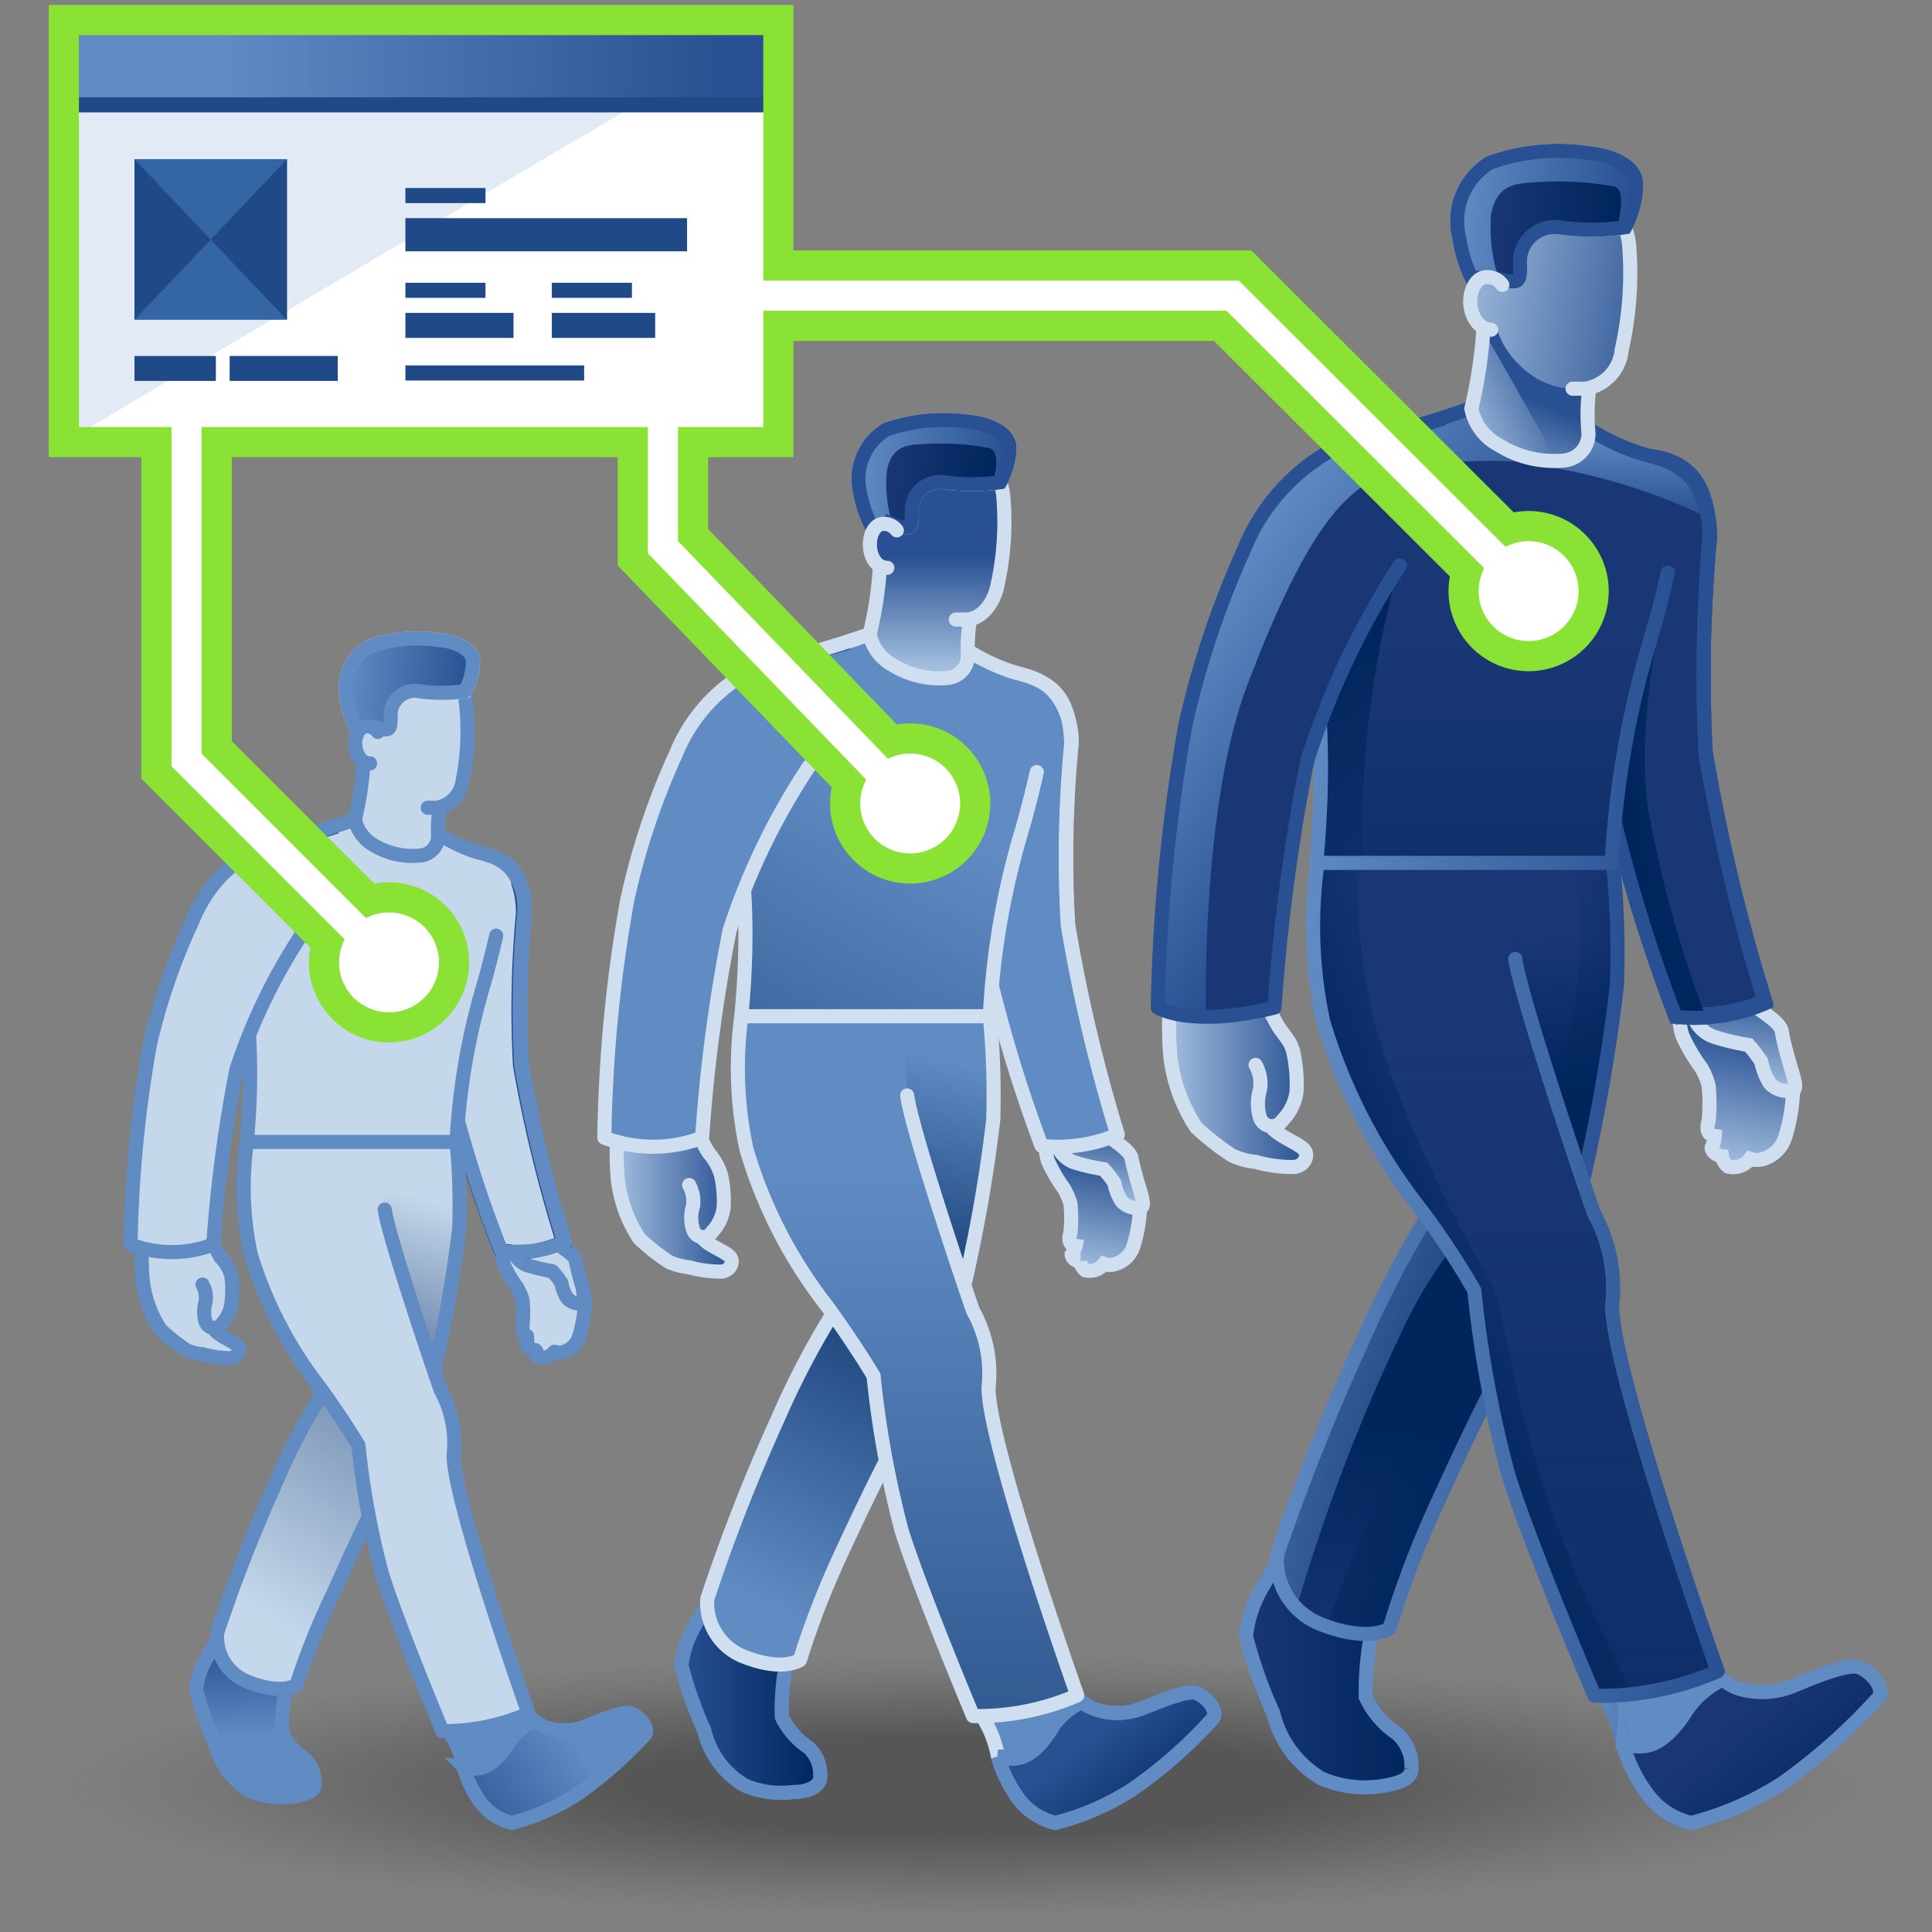 <?xml version="1.0" encoding="UTF-8" standalone="no"?>
<svg
   viewBox="0 0 48 48"
   version="1.1"
   id="svg28835"
   sodipodi:docname="agentmetadata.svg"
   inkscape:version="1.1 (c68e22c387, 2021-05-23)"
   xmlns:inkscape="http://www.inkscape.org/namespaces/inkscape"
   xmlns:sodipodi="http://sodipodi.sourceforge.net/DTD/sodipodi-0.dtd"
   xmlns:xlink="http://www.w3.org/1999/xlink"
   xmlns="http://www.w3.org/2000/svg"
   xmlns:svg="http://www.w3.org/2000/svg">
  <rect x="0" y="0" width="48" height="48" fill="#808080" stroke="none"/>
  <sodipodi:namedview
     id="namedview28837"
     pagecolor="#ffffff"
     bordercolor="#666666"
     borderopacity="1.0"
     inkscape:pageshadow="2"
     inkscape:pageopacity="0.0"
     inkscape:pagecheckerboard="0"
     showgrid="false"
     inkscape:zoom="15.6875"
     inkscape:cx="24"
     inkscape:cy="24"
     inkscape:window-width="2880"
     inkscape:window-height="1557"
     inkscape:window-x="-8"
     inkscape:window-y="-8"
     inkscape:window-maximized="1"
     inkscape:current-layer="svg28835" />
  <defs
     id="defs28471">
    <style
       id="style28396">.cls-1{fill:url(#radial-gradient);}.cls-2,.cls-36{fill:#608bc3;}.cls-11,.cls-12,.cls-21,.cls-24,.cls-28,.cls-3,.cls-32,.cls-59,.cls-6,.cls-66,.cls-67,.cls-73,.cls-74,.cls-75,.cls-9{fill:none;}.cls-12,.cls-24,.cls-28,.cls-3,.cls-32,.cls-59{stroke-linecap:round;stroke-linejoin:round;}.cls-11,.cls-12,.cls-21,.cls-24,.cls-28,.cls-3,.cls-32,.cls-36,.cls-40,.cls-59,.cls-6,.cls-73,.cls-9{stroke-width:0.35px;}.cls-3{stroke:url(#New_Gradient_Swatch_13);}.cls-4{fill:#193774;}.cls-5{fill:url(#linear-gradient);}.cls-40,.cls-59,.cls-6{stroke:#608bc3;}.cls-11,.cls-21,.cls-36,.cls-40,.cls-6,.cls-66,.cls-67,.cls-73,.cls-74,.cls-75,.cls-9{stroke-miterlimit:10;}.cls-7{fill:url(#linear-gradient-2);}.cls-8{fill:url(#linear-gradient-3);}.cls-12,.cls-36,.cls-9{stroke:#d0dfef;}.cls-10{fill:url(#linear-gradient-4);}.cls-11,.cls-32{stroke:#285092;}.cls-13{fill:url(#linear-gradient-5);}.cls-14{fill:url(#linear-gradient-6);}.cls-15{fill:url(#linear-gradient-7);}.cls-16{fill:url(#linear-gradient-8);}.cls-17{fill:url(#linear-gradient-9);}.cls-18{fill:url(#linear-gradient-10);}.cls-19{opacity:0.53;fill:url(#New_Gradient_Swatch_13-2);}.cls-20{fill:url(#linear-gradient-11);}.cls-21{stroke:url(#New_Gradient_Swatch_13-3);}.cls-22{fill:url(#linear-gradient-12);}.cls-23{fill:url(#linear-gradient-13);}.cls-24{stroke:url(#New_Gradient_Swatch_13-4);}.cls-25{fill:url(#linear-gradient-14);}.cls-26{fill:url(#New_Gradient_Swatch_13-5);}.cls-27{fill:url(#linear-gradient-15);}.cls-28{stroke:url(#New_Gradient_Swatch_13-6);}.cls-29{fill:url(#New_Gradient_Swatch_13-7);}.cls-30{fill:url(#linear-gradient-16);}.cls-31{fill:url(#linear-gradient-17);}.cls-33{fill:url(#linear-gradient-18);}.cls-34{fill:url(#linear-gradient-19);}.cls-35{fill:url(#linear-gradient-20);}.cls-37{fill:url(#New_Gradient_Swatch_13-8);}.cls-38{fill:url(#linear-gradient-21);}.cls-39{fill:url(#linear-gradient-22);}.cls-40{fill:#285092;}.cls-41{fill:url(#linear-gradient-23);}.cls-42{fill:url(#linear-gradient-24);}.cls-43{fill:url(#linear-gradient-25);}.cls-44{fill:url(#linear-gradient-26);}.cls-45{fill:url(#linear-gradient-27);}.cls-46{fill:url(#linear-gradient-28);}.cls-47{fill:url(#linear-gradient-29);}.cls-48{fill:url(#linear-gradient-30);}.cls-49{fill:url(#linear-gradient-31);}.cls-50{fill:url(#linear-gradient-32);}.cls-51{fill:url(#linear-gradient-33);}.cls-52{fill:url(#linear-gradient-34);}.cls-53{fill:url(#linear-gradient-35);}.cls-54{fill:url(#New_Gradient_Swatch_13-9);}.cls-55{fill:url(#linear-gradient-36);}.cls-56{fill:url(#linear-gradient-37);}.cls-57{fill:url(#New_Gradient_Swatch_13-10);}.cls-58{fill:#c4d7eb;}.cls-60{fill:url(#New_Gradient_Swatch_13-11);}.cls-61{fill:url(#linear-gradient-38);}.cls-62{fill:url(#linear-gradient-39);}.cls-63{fill:url(#linear-gradient-40);}.cls-64{fill:url(#linear-gradient-41);}.cls-65{fill:url(#New_Gradient_Swatch_13-12);}.cls-66,.cls-67,.cls-74{stroke:#8ae234;}.cls-66{stroke-width:2.1px;}.cls-67{stroke-width:1.4px;}.cls-68{fill:#fff;}.cls-69{fill:#729fcf;opacity:0.2;}.cls-70{fill:#3465a4;}.cls-71{fill:url(#New_Gradient_Swatch_13-13);}.cls-72{fill:#204a87;}.cls-73{stroke:#204a87;}.cls-74,.cls-75{stroke-width:0.7px;}.cls-75{stroke:#fff;}</style>
    <radialGradient
       id="radial-gradient"
       cx="-1.13"
       cy="37.55"
       r="20.49"
       gradientTransform="matrix(1.18,0,0,0.17,25.33,37.985)"
       gradientUnits="userSpaceOnUse">
      <stop
         offset="0.35"
         stop-color="#2c2c2c"
         stop-opacity="0.5"
         id="stop28398" />
      <stop
         offset="0.78"
         stop-color="#2c2c2c"
         stop-opacity="0.1"
         id="stop28400" />
      <stop
         offset="0.93"
         stop-color="#2c2c2c"
         stop-opacity="0"
         id="stop28402" />
    </radialGradient>
    <linearGradient
       id="New_Gradient_Swatch_13"
       x1="38.05"
       y1="41.71"
       x2="41.33"
       y2="41.71"
       gradientUnits="userSpaceOnUse">
      <stop
         offset="0"
         stop-color="#608bc3"
         id="stop28405" />
      <stop
         offset="1"
         stop-color="#285092"
         id="stop28407" />
    </linearGradient>
    <linearGradient
       id="linear-gradient"
       x1="41.6"
       y1="41.71"
       x2="43.84"
       y2="44.5"
       gradientUnits="userSpaceOnUse">
      <stop
         offset="0"
         stop-color="#00255d"
         stop-opacity="0"
         id="stop28410" />
      <stop
         offset="1"
         stop-color="#00255d"
         id="stop28412" />
    </linearGradient>
    <linearGradient
       id="linear-gradient-2"
       x1="40.94"
       y1="28.86"
       x2="41.53"
       y2="25.83"
       gradientUnits="userSpaceOnUse">
      <stop
         offset="0"
         stop-color="#a2bede"
         id="stop28415" />
      <stop
         offset="1"
         stop-color="#285092"
         id="stop28417" />
    </linearGradient>
    <linearGradient
       id="linear-gradient-3"
       x1="41.49"
       y1="27.07"
       x2="41.79"
       y2="24.78"
       xlink:href="#linear-gradient-2"
       gradientTransform="matrix(1.07,0,0,1.07,-1.196,-2.006)" />
    <linearGradient
       id="linear-gradient-4"
       x1="28.28"
       y1="26.98"
       x2="31.47"
       y2="26.98"
       xlink:href="#linear-gradient-2"
       gradientTransform="matrix(1.07,0,0,1.07,-1.196,-2.006)" />
    <linearGradient
       id="linear-gradient-5"
       x1="30.05"
       y1="40.68"
       x2="33.89"
       y2="40.68"
       xlink:href="#linear-gradient"
       gradientTransform="matrix(1.07,0,0,1.07,-1.196,-2.006)" />
    <linearGradient
       id="linear-gradient-6"
       x1="38.65"
       y1="21.02"
       x2="40.73"
       y2="21.02"
       xlink:href="#linear-gradient"
       gradientTransform="matrix(1.07,0,0,1.07,-1.196,-2.006)" />
    <linearGradient
       id="linear-gradient-7"
       x1="41.41"
       y1="20.84"
       x2="39.11"
       y2="21.16"
       xlink:href="#linear-gradient"
       gradientTransform="matrix(1.07,0,0,1.07,-1.196,-2.006)" />
    <linearGradient
       id="linear-gradient-8"
       x1="36.6"
       y1="23.65"
       x2="36.55"
       y2="27.2"
       xlink:href="#linear-gradient"
       gradientTransform="matrix(1.07,0,0,1.07,-1.196,-2.006)" />
    <linearGradient
       id="linear-gradient-9"
       x1="32.92"
       y1="41.32"
       x2="33.83"
       y2="35.05"
       xlink:href="#linear-gradient"
       gradientTransform="matrix(1.07,0,0,1.07,-1.196,-2.006)" />
    <linearGradient
       id="linear-gradient-10"
       x1="36.56"
       y1="25.12"
       x2="40.58"
       y2="26.56"
       xlink:href="#linear-gradient"
       gradientTransform="matrix(1.07,0,0,1.07,-1.196,-2.006)" />
    <linearGradient
       id="New_Gradient_Swatch_13-2"
       x1="32.18"
       y1="33.93"
       x2="35.02"
       y2="34.94"
       xlink:href="#New_Gradient_Swatch_13"
       gradientTransform="matrix(1.07,0,0,1.07,-1.196,-2.006)" />
    <linearGradient
       id="linear-gradient-11"
       x1="33.69"
       y1="33.9"
       x2="36.16"
       y2="35.36"
       xlink:href="#linear-gradient"
       gradientTransform="matrix(1.07,0,0,1.07,-1.196,-2.006)" />
    <linearGradient
       id="New_Gradient_Swatch_13-3"
       x1="30.58"
       y1="30.95"
       x2="38.85"
       y2="30.95"
       xlink:href="#New_Gradient_Swatch_13"
       gradientTransform="matrix(1.07,0,0,1.07,-1.196,-2.006)" />
    <linearGradient
       id="linear-gradient-12"
       x1="36.29"
       y1="26.2"
       x2="36.29"
       y2="57.72"
       xlink:href="#linear-gradient"
       gradientTransform="matrix(1.07,0,0,1.07,-1.196,-2.006)" />
    <linearGradient
       id="linear-gradient-13"
       x1="36.78"
       y1="30.98"
       x2="33.25"
       y2="32.33"
       xlink:href="#linear-gradient"
       gradientTransform="matrix(1.07,0,0,1.07,-1.196,-2.006)" />
    <linearGradient
       id="New_Gradient_Swatch_13-4"
       x1="31.43"
       y1="31.59"
       x2="41.16"
       y2="31.59"
       xlink:href="#New_Gradient_Swatch_13"
       gradientTransform="matrix(1.07,0,0,1.07,-1.196,-2.006)" />
    <linearGradient
       id="linear-gradient-14"
       x1="35.92"
       y1="16.84"
       x2="35.92"
       y2="29.55"
       xlink:href="#linear-gradient"
       gradientTransform="matrix(1.07,0,0,1.07,-1.196,-2.006)" />
    <linearGradient
       id="New_Gradient_Swatch_13-5"
       x1="38.76"
       y1="11.94"
       x2="38.71"
       y2="13.82"
       xlink:href="#New_Gradient_Swatch_13"
       gradientTransform="matrix(1.07,0,0,1.07,-1.196,-2.006)" />
    <linearGradient
       id="linear-gradient-15"
       x1="34.57"
       y1="22.03"
       x2="31.68"
       y2="17.31"
       xlink:href="#linear-gradient"
       gradientTransform="matrix(1.07,0,0,1.07,-1.196,-2.006)" />
    <linearGradient
       id="New_Gradient_Swatch_13-6"
       x1="31.3"
       y1="16.63"
       x2="40.05"
       y2="16.63"
       xlink:href="#New_Gradient_Swatch_13"
       gradientTransform="matrix(1.07,0,0,1.07,-1.196,-2.006)" />
    <linearGradient
       id="New_Gradient_Swatch_13-7"
       x1="26.56"
       y1="14.61"
       x2="31.44"
       y2="18.14"
       gradientTransform="matrix(1.07,0,-0.021,1.059,1.329,-0.198)"
       xlink:href="#New_Gradient_Swatch_13" />
    <linearGradient
       id="linear-gradient-16"
       x1="36.85"
       y1="14.02"
       x2="37.88"
       y2="11.63"
       xlink:href="#linear-gradient-2"
       gradientTransform="matrix(1.07,0,0,1.07,-1.196,-2.006)" />
    <linearGradient
       id="linear-gradient-17"
       x1="37.02"
       y1="14.1"
       x2="38.05"
       y2="11.7"
       xlink:href="#linear-gradient-2"
       gradientTransform="matrix(1.07,0,0,1.07,-1.196,-2.006)" />
    <linearGradient
       id="linear-gradient-18"
       x1="34.94"
       y1="11.55"
       x2="37.37"
       y2="10.46"
       xlink:href="#linear-gradient-2"
       gradientTransform="matrix(1.07,0,0,1.07,-1.196,-2.006)" />
    <linearGradient
       id="linear-gradient-19"
       x1="35.51"
       y1="13.45"
       x2="36.54"
       y2="11.05"
       xlink:href="#linear-gradient-2"
       gradientTransform="matrix(1.07,0,0,1.07,-1.196,-2.006)" />
    <linearGradient
       id="linear-gradient-20"
       x1="34.89"
       y1="8.19"
       x2="40.01"
       y2="9.05"
       xlink:href="#linear-gradient-2"
       gradientTransform="matrix(1.07,0,0,1.07,-1.196,-2.006)" />
    <linearGradient
       id="New_Gradient_Swatch_13-8"
       x1="27.97"
       y1="13.24"
       x2="32.07"
       y2="13.24"
       gradientTransform="matrix(1.068,0.059,-0.059,1.068,7.118,-10.364)"
       xlink:href="#New_Gradient_Swatch_13" />
    <linearGradient
       id="linear-gradient-21"
       x1="28.72"
       y1="13.41"
       x2="31.73"
       y2="13.41"
       gradientTransform="matrix(1.068,0.059,-0.059,1.068,7.118,-10.364)"
       xlink:href="#linear-gradient" />
    <linearGradient
       id="linear-gradient-22"
       x1="34.8"
       y1="8.77"
       x2="39.91"
       y2="9.63"
       xlink:href="#linear-gradient-2"
       gradientTransform="matrix(1.07,0,0,1.07,-1.196,-2.006)" />
    <linearGradient
       id="linear-gradient-23"
       x1="26.65"
       y1="42.11"
       x2="28.53"
       y2="44.45"
       xlink:href="#linear-gradient"
       gradientTransform="matrix(1.07,0,0,1.07,-1.196,-2.006)" />
    <linearGradient
       id="linear-gradient-24"
       x1="26.09"
       y1="31.31"
       x2="26.58"
       y2="28.77"
       xlink:href="#linear-gradient-2"
       gradientTransform="matrix(1.07,0,0,1.07,-1.196,-2.006)" />
    <linearGradient
       id="linear-gradient-25"
       x1="26.55"
       y1="29.8"
       x2="26.81"
       y2="27.88"
       xlink:href="#linear-gradient-2"
       gradientTransform="matrix(1.07,0,0,1.07,-1.196,-2.006)" />
    <linearGradient
       id="linear-gradient-26"
       x1="15.45"
       y1="29.73"
       x2="18.14"
       y2="29.73"
       xlink:href="#linear-gradient-2"
       gradientTransform="matrix(1.07,0,0,1.07,-1.196,-2.006)" />
    <linearGradient
       id="linear-gradient-27"
       x1="16.94"
       y1="41.24"
       x2="20.16"
       y2="41.24"
       xlink:href="#linear-gradient"
       gradientTransform="matrix(1.07,0,0,1.07,-1.196,-2.006)" />
    <linearGradient
       id="linear-gradient-28"
       x1="22.78"
       y1="26.4"
       x2="21.16"
       y2="32.92"
       xlink:href="#linear-gradient"
       gradientTransform="matrix(1.07,0,0,1.07,-1.196,-2.006)" />
    <linearGradient
       id="linear-gradient-29"
       x1="18.69"
       y1="39.01"
       x2="23.17"
       y2="29.99"
       xlink:href="#linear-gradient"
       gradientTransform="matrix(1.07,0,0,1.07,-1.196,-2.006)" />
    <linearGradient
       id="linear-gradient-30"
       x1="22.19"
       y1="29.07"
       x2="22.19"
       y2="55.56"
       xlink:href="#linear-gradient"
       gradientTransform="matrix(1.07,0,0,1.07,-1.196,-2.006)" />
    <linearGradient
       id="linear-gradient-31"
       x1="21.95"
       y1="20.37"
       x2="12.94"
       y2="36.78"
       xlink:href="#linear-gradient"
       gradientTransform="matrix(1.07,0,0,1.07,-1.196,-2.006)" />
    <linearGradient
       id="linear-gradient-32"
       x1="22.65"
       y1="18.84"
       x2="23.52"
       y2="16.83"
       xlink:href="#linear-gradient-2"
       gradientTransform="matrix(1.07,0,0,1.07,-1.196,-2.006)" />
    <linearGradient
       id="linear-gradient-33"
       x1="22.8"
       y1="18.9"
       x2="23.66"
       y2="16.89"
       xlink:href="#linear-gradient-2"
       gradientTransform="matrix(1.07,0,0,1.07,-1.196,-2.006)" />
    <linearGradient
       id="linear-gradient-34"
       x1="22.53"
       y1="17.34"
       x2="22.53"
       y2="14.78"
       xlink:href="#linear-gradient-2"
       gradientTransform="matrix(1.07,0,0,1.07,-1.196,-2.006)" />
    <linearGradient
       id="linear-gradient-35"
       x1="23.1"
       y1="17.34"
       x2="23.1"
       y2="14.78"
       xlink:href="#linear-gradient-2"
       gradientTransform="matrix(1.07,0,0,1.07,-1.196,-2.006)" />
    <linearGradient
       id="New_Gradient_Swatch_13-9"
       x1="14.42"
       y1="19.95"
       x2="17.87"
       y2="19.95"
       gradientTransform="matrix(1.068,0.059,-0.059,1.068,7.118,-10.364)"
       xlink:href="#New_Gradient_Swatch_13" />
    <linearGradient
       id="linear-gradient-36"
       x1="15.06"
       y1="20.09"
       x2="17.58"
       y2="20.09"
       gradientTransform="matrix(1.068,0.059,-0.059,1.068,7.118,-10.364)"
       xlink:href="#linear-gradient" />
    <linearGradient
       id="linear-gradient-37"
       x1="21.7"
       y1="17.35"
       x2="21.7"
       y2="14.78"
       xlink:href="#linear-gradient-2"
       gradientTransform="matrix(1.07,0,0,1.07,-1.196,-2.006)" />
    <linearGradient
       id="New_Gradient_Swatch_13-10"
       x1="14.42"
       y1="42.28"
       x2="11.59"
       y2="44.46"
       xlink:href="#New_Gradient_Swatch_13"
       gradientTransform="matrix(1.07,0,0,1.07,-1.196,-2.006)" />
    <linearGradient
       id="New_Gradient_Swatch_13-11"
       x1="7.03"
       y1="42.17"
       x2="6.92"
       y2="39.99"
       xlink:href="#New_Gradient_Swatch_13"
       gradientTransform="matrix(1.07,0,0,1.07,-1.196,-2.006)" />
    <linearGradient
       id="linear-gradient-38"
       x1="10.56"
       y1="29.6"
       x2="8.46"
       y2="37.1"
       xlink:href="#linear-gradient"
       gradientTransform="matrix(1.07,0,0,1.07,-1.196,-2.006)" />
    <linearGradient
       id="linear-gradient-39"
       x1="7.19"
       y1="39.31"
       x2="14.63"
       y2="27.04"
       xlink:href="#linear-gradient"
       gradientTransform="matrix(1.07,0,0,1.07,-1.196,-2.006)" />
    <linearGradient
       id="linear-gradient-40"
       x1="10.5"
       y1="22.79"
       x2="11.23"
       y2="21.09"
       xlink:href="#linear-gradient-2"
       gradientTransform="matrix(1.07,0,0,1.07,-1.196,-2.006)" />
    <linearGradient
       id="linear-gradient-41"
       x1="10.62"
       y1="22.84"
       x2="11.35"
       y2="21.14"
       xlink:href="#linear-gradient-2"
       gradientTransform="matrix(1.07,0,0,1.07,-1.196,-2.006)" />
    <linearGradient
       id="New_Gradient_Swatch_13-12"
       x1="2.8"
       y1="25.47"
       x2="5.71"
       y2="25.47"
       gradientTransform="matrix(1.068,0.059,-0.059,1.068,7.118,-10.364)"
       xlink:href="#New_Gradient_Swatch_13" />
    <linearGradient
       id="New_Gradient_Swatch_13-13"
       x1="6.14"
       y1="3.33"
       x2="18"
       y2="3.33"
       xlink:href="#New_Gradient_Swatch_13"
       gradientTransform="matrix(1.07,0,0,1.07,-1.196,-2.006)" />
    <linearGradient
       inkscape:collect="always"
       xlink:href="#New_Gradient_Swatch_13"
       id="linearGradient28896"
       gradientUnits="userSpaceOnUse"
       x1="38.05"
       y1="41.71"
       x2="41.33"
       y2="41.71"
       gradientTransform="matrix(1.07,0,0,1.07,-1.196,-2.006)" />
    <linearGradient
       inkscape:collect="always"
       xlink:href="#linear-gradient"
       id="linearGradient28898"
       gradientUnits="userSpaceOnUse"
       x1="41.6"
       y1="41.71"
       x2="43.84"
       y2="44.5"
       gradientTransform="matrix(1.07,0,0,1.07,-1.196,-2.006)" />
    <linearGradient
       inkscape:collect="always"
       xlink:href="#linear-gradient-2"
       id="linearGradient28900"
       gradientUnits="userSpaceOnUse"
       x1="40.94"
       y1="28.86"
       x2="41.53"
       y2="25.83"
       gradientTransform="matrix(1.07,0,0,1.07,-1.196,-2.006)" />
  </defs>
  <title
     id="title28473">4-Agent_Metadata</title>
  <path
     id="ellipse28475"
     style="fill:url(#radial-gradient)"
     class="cls-1"
     d="M 47.14,44.428 A 23.14,3.392 0 0 1 24,47.82 23.14,3.392 0 0 1 0.86,44.428 23.14,3.392 0 0 1 24,41.036 23.14,3.392 0 0 1 47.14,44.428 Z" />
  <g
     id="g29561">
    <path
       class="cls-2"
       d="m 40.322,43.331 a 3.21,3.21 0 0 0 -0.578,-1.348 c -0.364,-0.46 2.579,-0.942 2.579,-0.942 a 1.594,1.594 0 0 0 0.482,0.717 c 0.3,0.182 -1.198,2.547 -1.231,2.45"
       id="path28478"
       style="stroke-width:1" />
    <path
       class="cls-3"
       d="m 40.322,43.331 a 3.21,3.21 0 0 0 -0.578,-1.348 c -0.364,-0.46 2.579,-0.942 2.579,-0.942 a 1.594,1.594 0 0 0 0.482,0.717 c 0.3,0.182 -1.198,2.547 -1.231,2.45"
       id="path28480"
       style="stroke:url(#linearGradient28896)" />
    <path
       class="cls-4"
       d="m 40.322,43.331 a 3.777,3.777 0 0 0 0.621,1.263 1.894,1.894 0 0 0 1.07,0.696 7.661,7.662 0 0 0 2.279,-0.995 14.52,14.521 0 0 0 2.397,-2.14 c 0.128,-0.257 -0.257,-0.663 -0.524,-0.738 -0.268,-0.075 -1.07,0.235 -1.616,0.471 a 2.022,2.022 0 0 1 -1.391,0.053 1.145,1.145 0 0 1 -0.353,-0.214 2.268,2.268 0 0 0 -0.867,0.717 c -0.749,1.209 -1.273,0.931 -1.616,0.888 z"
       id="path28482"
       style="stroke-width:1" />
    <path
       class="cls-5"
       d="m 40.322,43.331 a 3.777,3.777 0 0 0 0.621,1.263 1.894,1.894 0 0 0 1.07,0.696 7.661,7.662 0 0 0 2.279,-0.995 14.52,14.521 0 0 0 2.397,-2.14 c 0.128,-0.257 -0.257,-0.663 -0.524,-0.738 -0.268,-0.075 -1.07,0.235 -1.616,0.471 a 2.022,2.022 0 0 1 -1.391,0.053 1.145,1.145 0 0 1 -0.353,-0.214 2.268,2.268 0 0 0 -0.867,0.717 c -0.749,1.209 -1.273,0.931 -1.616,0.888 z"
       id="path28484"
       style="fill:url(#linearGradient28898);stroke-width:1" />
    <path
       class="cls-6"
       d="m 40.322,43.331 a 3.777,3.777 0 0 0 0.621,1.263 1.894,1.894 0 0 0 1.07,0.696 7.661,7.662 0 0 0 2.279,-0.995 14.52,14.521 0 0 0 2.397,-2.14 c 0.128,-0.257 -0.257,-0.663 -0.524,-0.738 -0.268,-0.075 -1.07,0.235 -1.616,0.471 a 2.022,2.022 0 0 1 -1.391,0.053 1.145,1.145 0 0 1 -0.353,-0.214 2.268,2.268 0 0 0 -0.867,0.717 c -0.749,1.209 -1.273,0.931 -1.616,0.888 z"
       id="path28486" />
    <path
       class="cls-7"
       d="m 42.558,25.75 a 5.618,5.618 0 0 0 0.888,0.214 3.788,3.788 0 0 1 0.31,0.407 1.626,1.626 0 0 0 0.214,0.546 0.61,0.61 0 0 0 0.535,0.182 4.28,4.28 0 0 1 -0.203,1.22 0.824,0.824 0 0 1 -0.524,0.514 0.535,0.535 0 0 1 -0.342,0 0.524,0.524 0 0 1 -0.546,0.193 0.407,0.407 0 0 1 -0.15,-0.257 c -0.128,0 -0.31,-0.118 -0.257,-0.214 a 0.728,0.728 0 0 0 0.075,-0.289 c -0.107,0 -0.225,-0.139 -0.15,-0.375 a 4.612,4.612 0 0 0 0,-0.867 1.562,1.562 0 0 0 -0.182,-0.449 4.409,4.409 0 0 1 -0.471,-0.803 1.562,1.562 0 0 1 -0.064,-0.642 1.316,1.316 0 0 0 0.3,0 0.835,0.835 0 0 0 0.567,0.621 z"
       id="path28488"
       style="fill:url(#linearGradient28900);stroke-width:1" />
    <path
       class="cls-8"
       d="m 43.446,25.964 a 5.618,5.618 0 0 1 -0.888,-0.214 0.835,0.835 0 0 1 -0.524,-0.642 2.45,2.45 0 0 0 0.482,0 4.419,4.419 0 0 0 0.984,-0.214 c 0.139,0.203 0.717,0.492 0.77,0.749 0.053,0.257 0.171,0.663 0.235,0.931 0.064,0.268 0.171,0.514 0,0.535 a 0.61,0.61 0 0 1 -0.535,-0.182 1.626,1.626 0 0 1 -0.214,-0.546 3.788,3.788 0 0 0 -0.31,-0.417 z"
       id="path28490"
       style="fill:url(#linear-gradient-3);stroke-width:1" />
    <path
       class="cls-9"
       d="m 42.034,25.108 a 0.835,0.835 0 0 0 0.524,0.642 5.618,5.618 0 0 0 0.888,0.214 3.788,3.788 0 0 1 0.31,0.407 1.626,1.626 0 0 0 0.214,0.546 0.61,0.61 0 0 0 0.535,0.182 c 0.171,0 0.075,-0.278 0,-0.535 -0.075,-0.257 -0.193,-0.653 -0.235,-0.931 -0.043,-0.278 -0.631,-0.546 -0.77,-0.749"
       id="path28492" />
    <path
       class="cls-9"
       d="m 41.734,25.087 a 1.562,1.562 0 0 0 0.064,0.642 4.409,4.409 0 0 0 0.471,0.803 1.562,1.562 0 0 1 0.182,0.449 4.612,4.612 0 0 1 0,0.867 c -0.075,0.235 0,0.353 0.15,0.375 a 0.728,0.728 0 0 1 -0.075,0.289 c 0,0.096 0.128,0.203 0.257,0.214 a 0.407,0.407 0 0 0 0.15,0.257 0.524,0.524 0 0 0 0.546,-0.193 0.535,0.535 0 0 0 0.342,0 0.824,0.824 0 0 0 0.524,-0.514 4.28,4.28 0 0 0 0.203,-1.22"
       id="path28494" />
    <path
       class="cls-10"
       d="m 31.579,27.955 c 0.161,0.268 0.728,0.449 0.856,0.621 0.128,0.171 0,0.385 -0.289,0.428 a 3.339,3.339 0 0 1 -0.92,-0.128 1.808,1.808 0 0 1 -0.589,-0.161 5.96,5.96 0 0 1 -0.888,-0.696 3.97,3.97 0 0 1 -0.642,-1.766 9.331,9.331 0 0 1 0,-1.498 h 2.375 a 4.933,4.933 0 0 0 0.364,0.76 c 0.182,0.278 0.321,0.364 0.375,0.653 a 3.67,3.67 0 0 1 0.075,0.974 1.22,1.22 0 0 1 -0.342,0.706 0.289,0.289 0 0 1 -0.375,0.107 z"
       id="path28496"
       style="fill:url(#linear-gradient-4);stroke-width:1" />
    <path
       class="cls-4"
       d="m 41.798,25.258 c -0.278,0 -0.139,0 -0.171,0 a 39.506,39.506 0 0 1 -1.445,-4.569 c -0.653,-2.429 -1.338,-6.121 -0.942,-7.49 0.396,-1.37 1.07,-2.076 2.044,-1.819 0.621,0.161 1.166,0.578 1.188,1.926 a 39.174,39.174 0 0 0 -0.096,5.35 47.317,47.317 0 0 0 1.477,6.196 l -0.289,0.118 a 4.451,4.451 0 0 1 -0.974,0.214 2.568,2.568 0 0 1 -0.492,0 1.316,1.316 0 0 1 -0.3,0.075 z"
       id="path28498"
       style="stroke-width:1" />
    <path
       class="cls-11"
       d="m 41.798,25.258 c -0.278,0 -0.139,0 -0.171,0 a 39.506,39.506 0 0 1 -1.445,-4.569 c -0.653,-2.429 -1.338,-6.121 -0.942,-7.49 0.396,-1.37 1.07,-2.076 2.044,-1.819 0.621,0.161 1.166,0.578 1.188,1.926 a 39.174,39.174 0 0 0 -0.096,5.35 47.317,47.317 0 0 0 1.477,6.196 l -0.289,0.118 a 4.451,4.451 0 0 1 -0.974,0.214 2.568,2.568 0 0 1 -0.492,0 1.316,1.316 0 0 1 -0.3,0.075 z"
       id="path28500" />
    <path
       class="cls-12"
       d="m 31.397,24.745 a 4.933,4.933 0 0 0 0.364,0.76 c 0.182,0.278 0.31,0.364 0.375,0.653 a 3.67,3.67 0 0 1 0.075,0.974 1.241,1.241 0 0 1 -0.353,0.706 0.31,0.31 0 0 1 -0.556,-0.075 1.198,1.198 0 0 1 0,-0.685 0.942,0.942 0 0 0 -0.107,-0.621"
       id="path28502" />
    <path
       class="cls-9"
       d="m 29.075,24.745 a 9.331,9.331 0 0 0 0,1.498 4.098,4.098 0 0 0 0.642,1.766 6.57,6.57 0 0 0 0.888,0.696 1.744,1.744 0 0 0 0.589,0.161 3.339,3.339 0 0 0 0.92,0.128 c 0.278,0 0.417,-0.268 0.289,-0.428 -0.128,-0.161 -0.706,-0.353 -0.856,-0.621"
       id="path28504" />
    <path
       class="cls-4"
       d="m 31.868,38.655 a 8.496,8.496 0 0 0 -0.589,0.931 2.964,2.964 0 0 0 -0.321,1.07 11.674,11.674 0 0 0 0.674,1.905 2.611,2.611 0 0 0 1.198,1.626 2.771,2.771 0 0 0 1.466,0.193 c 0.428,-0.064 0.77,-0.171 0.77,-0.428 a 1.07,1.07 0 0 0 -0.353,-0.877 2.236,2.236 0 0 1 -0.781,-0.91 7.373,7.373 0 0 1 0.182,-1.787"
       id="path28506"
       style="stroke-width:1" />
    <path
       class="cls-13"
       d="m 31.868,38.655 a 8.496,8.496 0 0 0 -0.589,0.931 2.964,2.964 0 0 0 -0.321,1.07 11.674,11.674 0 0 0 0.674,1.905 2.611,2.611 0 0 0 1.198,1.626 2.771,2.771 0 0 0 1.466,0.193 c 0.428,-0.064 0.77,-0.171 0.77,-0.428 a 1.07,1.07 0 0 0 -0.353,-0.877 2.236,2.236 0 0 1 -0.781,-0.91 7.373,7.373 0 0 1 0.182,-1.787"
       id="path28508"
       style="fill:url(#linear-gradient-5);stroke-width:1" />
    <path
       class="cls-6"
       d="m 31.868,38.655 a 8.496,8.496 0 0 0 -0.589,0.931 2.964,2.964 0 0 0 -0.321,1.07 11.674,11.674 0 0 0 0.674,1.905 2.611,2.611 0 0 0 1.198,1.626 2.771,2.771 0 0 0 1.466,0.193 c 0.428,-0.064 0.77,-0.171 0.77,-0.428 a 1.07,1.07 0 0 0 -0.353,-0.877 2.236,2.236 0 0 1 -0.781,-0.91 7.373,7.373 0 0 1 0.182,-1.787"
       id="path28510" />
    <path
       class="cls-14"
       d="m 42.387,25.28 h -0.781 c 0,0 0,0 0,-0.086 -0.182,-0.449 -0.792,-2.343 -1.37,-4.483 v -0.128 a 32.369,32.369 0 0 1 0.867,-4.676 c 0.3,-1.07 -0.524,2.194 -0.15,4.28 a 29.244,29.244 0 0 0 1.434,5.093 z"
       id="path28512"
       style="fill:url(#linear-gradient-6);stroke-width:1" />
    <path
       class="cls-15"
       d="m 42.387,25.28 h -0.235 a 2.814,2.814 0 0 1 -0.535,0 c 0,0 0,0 0,-0.086 C 41.434,24.745 40.824,22.851 40.247,20.711 v -0.128 a 32.369,32.369 0 0 1 0.867,-4.676 c 0.3,-1.07 -0.524,2.194 -0.15,4.28 a 29.244,29.244 0 0 0 1.423,5.093 z"
       id="path28514"
       style="fill:url(#linear-gradient-7);stroke-width:1" />
    <path
       class="cls-11"
       d="m 41.285,11.455 c 0.621,0.161 1.156,0.578 1.198,1.926 a 37.248,37.248 0 0 0 -0.107,5.35 49.222,49.222 0 0 0 1.477,6.196 4.28,4.28 0 0 1 -1.263,0.332 3.863,3.863 0 0 1 -0.963,0 40.116,40.116 0 0 1 -1.445,-4.58 c -0.653,-2.44 -1.338,-6.121 -0.942,-7.426 0.396,-1.305 1.113,-2.054 2.044,-1.798 z"
       id="path28516" />
    <path
       class="cls-4"
       d="m 40.075,21.438 a 22.353,22.353 0 0 1 0.096,3.06 45.37,45.37 0 0 1 -1.37,6.912 23.541,23.541 0 0 1 -1.477,2.632 c -0.203,0.321 -0.77,1.445 -1.573,3.21 a 24.45,24.451 0 0 0 -1.231,3.21 c 0,0 -0.524,0.364 -1.723,-0.118 a 1.712,1.712 0 0 1 -1.07,-1.712 55.749,55.749 0 0 1 2.14,-5.35 24.611,24.611 0 0 1 1.755,-3.317 l 0.503,-8.56"
       id="path28518"
       style="stroke-width:1" />
    <path
       class="cls-16"
       d="m 38.395,30.587 c 0.171,0.214 0.332,0.428 0.482,0.653 a 44.556,44.557 0 0 0 1.316,-6.741 22.353,22.353 0 0 0 -0.096,-3.06 h -4.023 l -0.396,6.666 a 8.806,8.806 0 0 1 2.718,2.483 z"
       id="path28520"
       style="fill:url(#linear-gradient-8);stroke-width:1" />
    <path
       class="cls-17"
       d="M 37.679,31.529 A 10.7,10.7 0 0 0 36.031,29.71 C 35.902,29.603 35.752,29.496 35.603,29.389 v 0.599 a 24.611,24.611 0 0 0 -1.787,3.317 55.749,55.749 0 0 0 -2.14,5.35 1.712,1.712 0 0 0 1.07,1.712 c 1.198,0.482 1.723,0.118 1.723,0.118 a 24.45,24.451 0 0 1 1.231,-3.21 c 0.803,-1.733 1.37,-2.857 1.573,-3.21 0.203,-0.353 0.578,-0.92 0.963,-1.573 a 8.057,8.057 0 0 0 -0.556,-0.963 z"
       id="path28522"
       style="fill:url(#linear-gradient-9);stroke-width:1" />
    <path
       class="cls-18"
       d="m 39.187,21.449 a 12.273,12.273 0 0 1 0,2.985 10.765,10.765 0 0 1 -1.402,4.344 l 1.541,0.813 a 26.933,26.933 0 0 0 0.877,-4.569 15.655,15.655 0 0 0 -0.161,-3.585 z"
       id="path28524"
       style="fill:url(#linear-gradient-10);stroke-width:1" />
    <path
       class="cls-19"
       d="m 37.004,29.934 a 11.053,11.054 0 0 0 -2.14,3.071 45.905,45.905 0 0 0 -2.696,7.094 1.53,1.53 0 0 1 -0.439,-1.445 54.176,54.176 0 0 1 2.087,-5.35 24.611,24.611 0 0 1 1.755,-3.317 v -0.995 a 2.975,2.975 0 0 1 1.434,0.942 z"
       id="path28526"
       style="fill:url(#New_Gradient_Swatch_13-2);stroke-width:1" />
    <path
       class="cls-20"
       d="m 39.144,30.095 c -0.15,0.642 -0.278,1.07 -0.342,1.284 a 22.364,22.364 0 0 1 -1.477,2.654 c -0.193,0.342 -0.77,1.455 -1.573,3.21 a 26.387,26.387 0 0 0 -1.231,3.21 c 0,0 -0.482,0.332 -1.562,-0.064 0.385,-1.07 1.156,-2.985 2.14,-5.083 a 24.343,24.344 0 0 1 2.461,-4.28 9.802,9.802 0 0 0 1.07,-1.819 z"
       id="path28528"
       style="fill:url(#linear-gradient-11);stroke-width:1" />
    <path
       class="cls-21"
       d="m 40.075,21.438 a 22.353,22.353 0 0 1 0.096,3.06 45.37,45.37 0 0 1 -1.37,6.912 23.541,23.541 0 0 1 -1.477,2.632 c -0.203,0.321 -0.77,1.445 -1.573,3.21 a 24.45,24.451 0 0 0 -1.231,3.21 c 0,0 -0.524,0.364 -1.723,-0.118 a 1.712,1.712 0 0 1 -1.07,-1.712 55.749,55.749 0 0 1 2.14,-5.35 24.611,24.611 0 0 1 1.755,-3.317 l 0.503,-8.56"
       id="path28530"
       style="stroke:url(#New_Gradient_Swatch_13-3)" />
    <path
       class="cls-4"
       d="m 32.735,21.438 a 11.257,11.257 0 0 0 0.139,3.938 14.05,14.05 0 0 0 2.397,4.633 c 0.813,1.07 1.359,2.054 1.359,2.054 a 28.463,28.463 0 0 0 0.845,4.58 c 0.556,1.787 2.14,5.489 2.14,5.489 a 7.373,7.373 0 0 0 3.06,-0.61 c 0,0 -2.622,-7.405 -2.622,-9.095 a 3.863,3.863 0 0 0 -0.449,-2.279 c -0.182,-0.492 -1.819,-5.35 -1.958,-6.324 a 19.485,19.486 0 0 1 0,-2.868"
       id="path28532"
       style="stroke-width:1" />
    <path
       class="cls-22"
       d="m 32.735,21.438 a 11.257,11.257 0 0 0 0.139,3.938 14.05,14.05 0 0 0 2.397,4.633 c 0.813,1.07 1.359,2.054 1.359,2.054 a 28.463,28.463 0 0 0 0.845,4.58 c 0.556,1.787 2.14,5.489 2.14,5.489 a 7.373,7.373 0 0 0 3.06,-0.61 c 0,0 -2.622,-7.405 -2.622,-9.095 a 3.863,3.863 0 0 0 -0.449,-2.279 c -0.182,-0.492 -1.819,-5.35 -1.958,-6.324 a 19.485,19.486 0 0 1 0,-2.868"
       id="path28534"
       style="fill:url(#linear-gradient-12);stroke-width:1" />
    <path
       class="cls-23"
       d="m 40.536,42.004 a 8.314,8.314 0 0 1 -0.963,0.139 c 0,0 -1.552,-3.713 -2.14,-5.5 a 29.233,29.234 0 0 1 -0.835,-4.58 c 0,0 -0.546,-0.931 -1.359,-2.054 a 14.05,14.05 0 0 1 -2.397,-4.633 11.257,11.257 0 0 1 -0.139,-3.938 l 1.07,-0.107 v 0.107 a 12.573,12.573 0 0 0 0.706,5.029 32.101,32.101 0 0 0 2.45,5.19 c 0.535,0.77 0.449,2.75 1.873,6.538 a 31.769,31.77 0 0 0 1.733,3.809 z"
       id="path28536"
       style="fill:url(#linear-gradient-13);stroke-width:1" />
    <path
       class="cls-24"
       d="m 32.735,21.438 a 11.257,11.257 0 0 0 0.139,3.938 14.05,14.05 0 0 0 2.397,4.633 c 0.813,1.07 1.359,2.054 1.359,2.054 a 28.463,28.463 0 0 0 0.845,4.58 c 0.556,1.787 2.14,5.489 2.14,5.489 a 7.373,7.373 0 0 0 3.06,-0.61 c 0,0 -2.622,-7.405 -2.622,-9.095 a 3.863,3.863 0 0 0 -0.449,-2.279 c -0.182,-0.492 -1.819,-5.35 -1.958,-6.324"
       id="path28538"
       style="stroke:url(#New_Gradient_Swatch_13-4)" />
    <path
       class="cls-4"
       d="m 36.523,10.149 a 26.944,26.944 0 0 1 -3.21,0.899 c -0.46,0.182 -0.749,1.177 -0.856,2.846 -0.107,1.669 0.642,3.274 0.246,7.544 h 7.34 a 32.101,32.101 0 0 1 0.952,-5.521 c 0.813,-3.157 0.984,-2.697 0.963,-3.488 -0.021,-0.792 -0.781,-1.07 -1.295,-1.188 A 5.982,5.982 0 0 1 39.112,10.449"
       id="path28540"
       style="stroke-width:1" />
    <path
       class="cls-25"
       d="m 36.523,10.149 a 26.944,26.944 0 0 1 -3.21,0.899 c -0.46,0.182 -0.749,1.177 -0.856,2.846 -0.107,1.669 0.642,3.274 0.246,7.544 h 7.34 a 32.101,32.101 0 0 1 0.952,-5.521 c 0.813,-3.157 0.984,-2.697 0.963,-3.488 -0.021,-0.792 -0.781,-1.07 -1.295,-1.188 A 5.982,5.982 0 0 1 39.112,10.449"
       id="path28542"
       style="fill:url(#linear-gradient-14);stroke-width:1" />
    <path
       class="cls-26"
       d="m 42.29,12.568 a 1.434,1.434 0 0 1 0,0.225 14.563,14.563 0 0 0 -3.788,-1.188 l -0.278,-0.77 0.407,-0.417 0.514,0.053 a 5.832,5.832 0 0 0 1.552,0.803 c 0.514,0.139 1.573,0.503 1.594,1.295 z"
       id="path28544"
       style="fill:url(#New_Gradient_Swatch_13-5);stroke-width:1" />
    <path
       class="cls-11"
       d="m 39.144,10.438 a 5.832,5.832 0 0 0 1.552,0.803 c 0.514,0.171 1.284,0.214 1.659,1.231"
       id="path28546" />
    <path
       class="cls-27"
       d="m 34.586,14.718 a 24.889,24.889 0 0 0 -0.738,6.72 h -1.07 c 0.396,-4.28 -0.353,-5.875 -0.246,-7.49 v 0 a 2.194,2.194 0 0 1 2.054,0.77 z"
       id="path28548"
       style="fill:url(#linear-gradient-15);stroke-width:1" />
    <path
       class="cls-28"
       d="m 36.523,10.149 a 26.944,26.944 0 0 1 -3.21,0.899 c -0.46,0.182 -0.749,1.177 -0.856,2.846 -0.107,1.669 0.642,3.274 0.246,7.544 h 7.34 a 23.466,23.466 0 0 1 0.952,-5.521 c 0.118,-0.407 0.31,-1.07 0.439,-1.691"
       id="path28550"
       style="stroke:url(#New_Gradient_Swatch_13-6)" />
    <path
       class="cls-4"
       d="m 33.345,11.016 a 4.976,4.976 0 0 0 -2.44,2.643 22.471,22.471 0 0 0 -1.455,4.355 44.492,44.492 0 0 0 -0.685,7.019 c 0,0 0.813,0.514 2.9,0 a 48.665,48.666 0 0 1 0.813,-6.131 18.651,18.651 0 0 1 2.076,-4.419 3.938,3.938 0 0 0 0.075,-2.996 1.07,1.07 0 0 0 -1.284,-0.471 z"
       id="path28552"
       style="stroke-width:1" />
    <path
       class="cls-29"
       d="m 38.021,11.497 a 11.086,11.086 0 0 0 -3.349,0.203 v 0 a 3.97,3.97 0 0 0 -0.803,0.375 c -0.792,0.535 -1.648,1.712 -2.846,4.858 -1.07,2.718 -1.07,7.148 -1.07,8.314 -0.984,0 -1.209,-0.225 -1.209,-0.225 a 43.294,43.294 0 0 1 0.663,-7.019 23.273,23.273 0 0 1 1.498,-4.344 4.976,4.976 0 0 1 2.493,-2.643 25.296,25.296 0 0 0 3.21,-0.867 h 0.268 z"
       id="path28554"
       style="fill:url(#New_Gradient_Swatch_13-7);stroke-width:1" />
    <path
       class="cls-30"
       d="m 38.642,11.444 0.621,-0.214 a 0.599,0.599 0 0 1 -0.471,0.214 z"
       id="path28556"
       style="fill:url(#linear-gradient-16);stroke-width:1" />
    <path
       class="cls-31"
       d="m 39.465,10.545 v 0.214 a 0.803,0.803 0 0 1 -0.171,0.471 z"
       id="path28558"
       style="fill:url(#linear-gradient-17);stroke-width:1" />
    <path
       class="cls-32"
       d="m 33.345,11.048 a 4.944,4.944 0 0 0 -2.44,2.611 22.471,22.471 0 0 0 -1.455,4.355 44.492,44.492 0 0 0 -0.685,7.019 c 0,0 0.813,0.514 2.9,0 a 48.665,48.666 0 0 1 0.813,-6.131 20.17,20.17 0 0 1 2.301,-4.858"
       id="path28560" />
    <path
       class="cls-11"
       d="m 35.87,10.395 c -0.931,0.3 -2.14,0.514 -2.525,0.653"
       id="path28562" />
    <path
       class="cls-32"
       d="m 33.377,11.037 a 24.611,24.611 0 0 0 3.146,-0.888 h 0.268"
       id="path28564" />
    <path
       class="cls-33"
       d="m 38.492,7.71 c 0,0 1.305,0.984 1.07,1.487 a 5.018,5.019 0 0 0 -0.096,1.573 0.674,0.674 0 0 1 -0.642,0.674 2.6,2.6 0 0 1 -1.605,-0.396 1.305,1.305 0 0 1 -0.663,-0.899 11.963,11.963 0 0 0 0.321,-2.408"
       id="path28566"
       style="fill:url(#linear-gradient-18);stroke-width:1" />
    <path
       class="cls-34"
       d="m 39.605,9.197 a 4.28,4.28 0 0 0 -0.139,1.348 l -0.171,0.685 -0.621,0.214 v 0 c 0,0 -1.68,-3.028 -1.723,-3.028 h -0.096 a 2.985,2.985 0 0 0 0,-0.642 h 1.648 c 0,0 1.295,0.92 1.102,1.423 z"
       id="path28568"
       style="fill:url(#linear-gradient-19);stroke-width:1" />
    <path
       class="cls-9"
       d="m 38.492,7.71 c 0,0 1.305,0.984 1.07,1.487 a 5.018,5.019 0 0 0 -0.096,1.573 0.674,0.674 0 0 1 -0.642,0.674 2.6,2.6 0 0 1 -1.605,-0.396 1.305,1.305 0 0 1 -0.663,-0.899 11.963,11.963 0 0 0 0.321,-2.408"
       id="path28570" />
    <path
       class="cls-35"
       d="m 38.749,4.767 c 0.417,0 1.594,0.15 1.723,1.241 A 8.635,8.635 0 0 1 40.289,8.694 1.07,1.07 0 0 1 39.38,9.657 1.969,1.969 0 0 1 37.796,9.111 2.14,2.14 0 0 1 37.09,7.624 c 0,-0.182 0,-0.995 0.075,-1.423 a 1.68,1.68 0 0 1 1.584,-1.434 z"
       id="path28572"
       style="fill:url(#linear-gradient-20);stroke-width:1" />
    <path
       class="cls-12"
       d="m 37.09,7.624 c 0,-0.182 0,-0.995 0.075,-1.423 a 1.68,1.68 0 0 1 1.584,-1.391 c 0.417,0 1.594,0.15 1.723,1.241 a 8.635,8.635 0 0 1 -0.182,2.643 1.07,1.07 0 0 1 -0.91,0.963 h -0.31"
       id="path28574" />
    <path
       class="cls-36"
       d="m 37.208,6.907 a 0.952,0.952 0 0 0 0.407,0.086 c 0.182,0 0.15,-0.278 0.15,-0.417 a 0.867,0.867 0 0 1 0.952,-0.931 5.628,5.628 0 0 0 1.659,0 2.268,2.268 0 0 0 0.278,-1.07 c 0,-0.482 -0.674,-0.728 -1.177,-0.77 a 5.061,5.061 0 0 0 -2.461,0.235 1.701,1.701 0 0 0 -0.76,1.883 3.306,3.306 0 0 0 0.471,1.284 0.599,0.599 0 0 1 0.482,-0.3 z"
       id="path28576" />
    <path
       class="cls-37"
       d="m 37.208,6.907 a 0.952,0.952 0 0 0 0.407,0.086 c 0.182,0 0.15,-0.278 0.15,-0.417 a 0.867,0.867 0 0 1 0.952,-0.931 5.628,5.628 0 0 0 1.659,0 2.268,2.268 0 0 0 0.278,-1.07 c 0,-0.482 -0.674,-0.728 -1.177,-0.77 a 5.061,5.061 0 0 0 -2.461,0.235 1.701,1.701 0 0 0 -0.76,1.883 3.306,3.306 0 0 0 0.471,1.284 0.599,0.599 0 0 1 0.482,-0.3 z"
       id="path28578"
       style="fill:url(#New_Gradient_Swatch_13-8);stroke-width:1" />
    <path
       class="cls-4"
       d="m 40.172,5.666 c -0.332,0 -0.738,0 -1.263,-0.064 A 0.899,0.899 0 0 0 37.914,6.565 c 0,0.375 -0.674,0.364 -0.674,0.364 A 3.991,3.991 0 0 1 37.047,5.313 C 37.186,4.66 37.539,4.553 38.117,4.532 a 7.576,7.576 0 0 1 2.001,0.107 c 0.257,0.096 0.139,0.696 0.053,1.027 z"
       id="path28580"
       style="stroke-width:1" />
    <path
       class="cls-38"
       d="m 40.172,5.666 c -0.332,0 -0.738,0 -1.263,-0.064 A 0.899,0.899 0 0 0 37.914,6.565 c 0,0.375 -0.674,0.364 -0.674,0.364 A 3.991,3.991 0 0 1 37.047,5.313 C 37.186,4.66 37.539,4.553 38.117,4.532 a 7.576,7.576 0 0 1 2.001,0.107 c 0.257,0.096 0.139,0.696 0.053,1.027 z"
       id="path28582"
       style="fill:url(#linear-gradient-21);stroke-width:1" />
    <path
       class="cls-11"
       d="m 37.208,6.907 a 0.952,0.952 0 0 0 0.407,0.086 c 0.182,0 0.15,-0.278 0.15,-0.417 a 0.867,0.867 0 0 1 0.952,-0.931 5.628,5.628 0 0 0 1.659,0 2.268,2.268 0 0 0 0.278,-1.07 c 0,-0.482 -0.674,-0.728 -1.177,-0.77 a 5.061,5.061 0 0 0 -2.461,0.235 1.701,1.701 0 0 0 -0.76,1.883 3.306,3.306 0 0 0 0.471,1.284 0.599,0.599 0 0 1 0.482,-0.3 z"
       id="path28584" />
    <path
       class="cls-39"
       d="M 37.325,7.078 A 0.449,0.449 0 0 0 36.929,6.886 c -0.257,0 -0.439,0.353 -0.396,0.706 0.043,0.353 0.289,0.631 0.556,0.599 a 0.385,0.385 0 0 0 0.235,-0.118"
       id="path28586"
       style="fill:url(#linear-gradient-22);stroke-width:1" />
    <path
       class="cls-12"
       d="M 37.325,7.078 A 0.449,0.449 0 0 0 36.929,6.886 c -0.257,0 -0.439,0.353 -0.396,0.706 0.043,0.353 0.268,0.599 0.514,0.599"
       id="path28588" />
    <path
       class="cls-11"
       d="m 42.044,11.904 a 2.322,2.322 0 0 1 0.439,1.477 37.248,37.248 0 0 0 -0.107,5.35 49.222,49.222 0 0 0 1.477,6.196"
       id="path28590" />
    <path
       class="cls-2"
       d="m 24.795,43.642 a 2.814,2.814 0 0 0 -0.482,-1.134 c -0.31,-0.385 2.14,-0.792 2.14,-0.792 a 1.391,1.391 0 0 0 0.407,0.61 c 0.257,0.15 -1.006,2.14 -1.07,2.054"
       id="path28592"
       style="stroke-width:1" />
    <path
       class="cls-12"
       d="m 24.795,43.642 a 2.814,2.814 0 0 0 -0.482,-1.134 c -0.31,-0.385 2.14,-0.792 2.14,-0.792 a 1.391,1.391 0 0 0 0.407,0.61 c 0.257,0.15 -1.006,2.14 -1.07,2.054"
       id="path28594" />
    <path
       class="cls-40"
       d="m 24.795,43.642 a 3.339,3.339 0 0 0 0.524,1.07 1.616,1.616 0 0 0 0.899,0.578 6.42,6.42 0 0 0 1.915,-0.835 11.375,11.375 0 0 0 2.012,-1.776 c 0.118,-0.214 -0.214,-0.556 -0.439,-0.621 -0.225,-0.064 -0.867,0.203 -1.359,0.396 a 1.691,1.691 0 0 1 -1.166,0 1.07,1.07 0 0 1 -0.3,-0.171 1.851,1.851 0 0 0 -0.717,0.599 c -0.61,1.027 -1.081,0.803 -1.37,0.76 z"
       id="path28596" />
    <path
       class="cls-41"
       d="m 24.795,43.642 a 3.339,3.339 0 0 0 0.524,1.07 1.616,1.616 0 0 0 0.899,0.578 6.42,6.42 0 0 0 1.915,-0.835 11.375,11.375 0 0 0 2.012,-1.776 c 0.118,-0.214 -0.214,-0.556 -0.439,-0.621 -0.225,-0.064 -0.867,0.203 -1.359,0.396 a 1.691,1.691 0 0 1 -1.166,0 1.07,1.07 0 0 1 -0.3,-0.171 1.851,1.851 0 0 0 -0.717,0.599 c -0.61,1.027 -1.081,0.803 -1.37,0.76 z"
       id="path28598"
       style="fill:url(#linear-gradient-23);stroke-width:1" />
    <path
       class="cls-6"
       d="m 24.795,43.642 a 3.339,3.339 0 0 0 0.524,1.07 1.616,1.616 0 0 0 0.899,0.578 6.42,6.42 0 0 0 1.915,-0.835 11.375,11.375 0 0 0 2.012,-1.776 c 0.118,-0.214 -0.214,-0.556 -0.439,-0.621 -0.225,-0.064 -0.867,0.203 -1.359,0.396 a 1.691,1.691 0 0 1 -1.166,0 1.07,1.07 0 0 1 -0.3,-0.171 1.851,1.851 0 0 0 -0.717,0.599 c -0.61,1.027 -1.081,0.803 -1.37,0.76 z"
       id="path28600" />
    <path
       class="cls-42"
       d="m 26.679,28.875 a 4.751,4.751 0 0 0 0.738,0.171 2.386,2.386 0 0 1 0.268,0.342 1.273,1.273 0 0 0 0.182,0.46 0.524,0.524 0 0 0 0.449,0.161 3.67,3.67 0 0 1 -0.171,1.017 0.663,0.663 0 0 1 -0.439,0.428 0.407,0.407 0 0 1 -0.289,0 0.449,0.449 0 0 1 -0.46,0.161 0.353,0.353 0 0 1 -0.128,-0.214 c -0.107,0 -0.257,-0.096 -0.214,-0.182 a 0.589,0.589 0 0 0 0.064,-0.235 c -0.086,0 -0.193,-0.118 -0.128,-0.321 a 3.21,3.21 0 0 0 0,-0.728 1.605,1.605 0 0 0 -0.161,-0.375 3.895,3.895 0 0 1 -0.396,-0.685 1.348,1.348 0 0 1 -0.053,-0.524 h 0.257 a 0.685,0.685 0 0 0 0.482,0.524 z"
       id="path28602"
       style="fill:url(#linear-gradient-24);stroke-width:1" />
    <path
       class="cls-43"
       d="M 27.417,29.025 A 4.751,4.751 0 0 1 26.679,28.854 0.685,0.685 0 0 1 26.24,28.308 h 0.385 a 4.152,4.152 0 0 0 0.824,-0.182 c 0.118,0.161 0.599,0.407 0.642,0.631 0.043,0.225 0.139,0.556 0.203,0.77 0.064,0.214 0.139,0.439 0,0.46 a 0.524,0.524 0 0 1 -0.449,-0.161 1.273,1.273 0 0 1 -0.182,-0.46 2.386,2.386 0 0 0 -0.246,-0.342 z"
       id="path28604"
       style="fill:url(#linear-gradient-25);stroke-width:1" />
    <path
       class="cls-9"
       d="m 26.24,28.329 a 0.685,0.685 0 0 0 0.439,0.546 4.751,4.751 0 0 0 0.738,0.171 2.386,2.386 0 0 1 0.268,0.342 1.273,1.273 0 0 0 0.182,0.46 0.524,0.524 0 0 0 0.449,0.161 c 0.139,0 0.064,-0.246 0,-0.46 -0.064,-0.214 -0.161,-0.546 -0.203,-0.77 -0.043,-0.225 -0.524,-0.471 -0.642,-0.631"
       id="path28606" />
    <path
       class="cls-9"
       d="m 25.983,28.319 a 1.348,1.348 0 0 0 0.053,0.524 3.895,3.895 0 0 0 0.396,0.685 1.605,1.605 0 0 1 0.161,0.375 3.21,3.21 0 0 1 0,0.728 c -0.064,0.203 0,0.3 0.128,0.321 a 0.589,0.589 0 0 1 -0.096,0.214 c 0,0.086 0.107,0.171 0.214,0.182 a 0.353,0.353 0 0 0 0.128,0.214 0.449,0.449 0 0 0 0.46,-0.161 0.407,0.407 0 0 0 0.289,0 0.663,0.663 0 0 0 0.439,-0.428 3.67,3.67 0 0 0 0.171,-1.017"
       id="path28608" />
    <path
       class="cls-44"
       d="m 17.455,30.715 c 0.128,0.214 0.61,0.375 0.717,0.514 0.107,0.139 0,0.332 -0.246,0.364 a 3.007,3.007 0 0 1 -0.77,-0.107 1.755,1.755 0 0 1 -0.492,-0.128 4.986,4.986 0 0 1 -0.749,-0.589 3.339,3.339 0 0 1 -0.535,-1.487 7.672,7.672 0 0 1 0,-1.252 h 2.001 a 4.28,4.28 0 0 0 0.3,0.642 1.316,1.316 0 0 1 0.321,0.546 3.392,3.392 0 0 1 0.064,0.813 1.07,1.07 0 0 1 -0.289,0.599 0.246,0.246 0 0 1 -0.321,0.086 z"
       id="path28610"
       style="fill:url(#linear-gradient-26);stroke-width:1" />
    <path
       class="cls-2"
       d="m 26.036,28.458 c -0.235,0 -0.118,0 -0.15,0 a 35.579,35.579 0 0 1 -1.198,-3.841 c -0.556,-2.044 -1.134,-5.147 -0.792,-6.249 0.342,-1.102 0.931,-1.744 1.712,-1.53 0.514,0.139 0.974,0.482 1.006,1.616 a 29.201,29.202 0 0 0 -0.086,4.505 40.565,40.565 0 0 0 1.231,5.211 l -0.235,0.096 a 3.831,3.831 0 0 1 -0.824,0.182 2.643,2.643 0 0 1 -0.407,0 z"
       id="path28612"
       style="stroke-width:1" />
    <path
       class="cls-12"
       d="m 17.294,28.008 a 3.371,3.371 0 0 0 0.31,0.631 1.53,1.53 0 0 1 0.31,0.556 2.921,2.921 0 0 1 0.064,0.813 1.07,1.07 0 0 1 -0.289,0.599 0.257,0.257 0 0 1 -0.471,-0.064 0.942,0.942 0 0 1 0,-0.578 0.856,0.856 0 0 0 -0.096,-0.524"
       id="path28614" />
    <path
       class="cls-9"
       d="m 15.347,28.03 a 7.672,7.672 0 0 0 0,1.252 3.339,3.339 0 0 0 0.535,1.487 4.837,4.837 0 0 0 0.749,0.589 1.755,1.755 0 0 0 0.492,0.128 3.007,3.007 0 0 0 0.77,0.107 c 0.235,0 0.353,-0.225 0.246,-0.364 -0.107,-0.139 -0.589,-0.289 -0.717,-0.514"
       id="path28616" />
    <path
       class="cls-40"
       d="m 17.69,39.725 a 7.886,7.886 0 0 0 -0.492,0.781 2.44,2.44 0 0 0 -0.268,0.877 9.63,9.63 0 0 0 0.567,1.605 2.14,2.14 0 0 0 1.006,1.37 2.322,2.322 0 0 0 1.231,0.161 c 0.364,0 0.642,-0.15 0.642,-0.364 a 0.92,0.92 0 0 0 -0.289,-0.738 1.915,1.915 0 0 1 -0.663,-0.76 6.121,6.121 0 0 1 0.139,-1.487"
       id="path28618" />
    <path
       class="cls-45"
       d="m 17.69,39.725 a 7.886,7.886 0 0 0 -0.492,0.781 2.44,2.44 0 0 0 -0.268,0.877 9.63,9.63 0 0 0 0.567,1.605 2.14,2.14 0 0 0 1.006,1.37 2.322,2.322 0 0 0 1.231,0.161 c 0.364,0 0.642,-0.15 0.642,-0.364 a 0.92,0.92 0 0 0 -0.289,-0.738 1.915,1.915 0 0 1 -0.663,-0.76 6.121,6.121 0 0 1 0.139,-1.487"
       id="path28620"
       style="fill:url(#linear-gradient-27);stroke-width:1" />
    <path
       class="cls-6"
       d="m 17.69,39.725 a 7.886,7.886 0 0 0 -0.492,0.781 2.44,2.44 0 0 0 -0.268,0.877 9.63,9.63 0 0 0 0.567,1.605 2.14,2.14 0 0 0 1.006,1.37 2.322,2.322 0 0 0 1.231,0.161 c 0.364,0 0.642,-0.15 0.642,-0.364 a 0.92,0.92 0 0 0 -0.289,-0.738 1.915,1.915 0 0 1 -0.663,-0.76 6.121,6.121 0 0 1 0.139,-1.487"
       id="path28622" />
    <path
       class="cls-12"
       d="m 25.608,16.858 c 0.524,0.139 0.974,0.482 1.006,1.616 a 29.169,29.169 0 0 0 -0.086,4.505 40.565,40.565 0 0 0 1.231,5.211 3.585,3.585 0 0 1 -1.07,0.278 3.67,3.67 0 0 1 -0.813,0 35.579,35.579 0 0 1 -1.198,-3.841 c -0.556,-2.054 -1.134,-5.147 -0.792,-6.249 0.342,-1.102 0.942,-1.733 1.723,-1.519 z"
       id="path28624" />
    <path
       class="cls-2"
       d="m 24.592,25.248 a 20.513,20.513 0 0 1 0.086,2.568 37.665,37.666 0 0 1 -1.156,5.81 18.972,18.972 0 0 1 -1.263,2.204 c -0.161,0.278 -0.642,1.22 -1.316,2.675 a 21.401,21.401 0 0 0 -1.07,2.739 c 0,0 -0.439,0.31 -1.445,-0.107 a 1.434,1.434 0 0 1 -0.856,-1.412 44.942,44.942 0 0 1 1.755,-4.483 20.438,20.438 0 0 1 1.477,-2.793 l 0.471,-7.201"
       id="path28626"
       style="stroke-width:1" />
    <path
       class="cls-46"
       d="m 23.169,32.93 c 0.139,0.182 0.268,0.364 0.396,0.556 a 39.163,39.164 0 0 0 1.07,-5.671 20.513,20.513 0 0 0 -0.086,-2.568 h -3.274 L 20.954,30.844 a 7.554,7.555 0 0 1 2.215,2.087 z"
       id="path28628"
       style="fill:url(#linear-gradient-28);stroke-width:1" />
    <path
       class="cls-47"
       d="m 22.58,33.722 a 8.56,8.56 0 0 0 -1.391,-1.487 4.366,4.366 0 0 0 -0.353,-0.268 v 0.492 a 20.438,20.438 0 0 0 -1.477,2.793 44.942,44.942 0 0 0 -1.787,4.473 1.434,1.434 0 0 0 0.888,1.434 c 1.006,0.417 1.445,0.107 1.445,0.107 a 21.401,21.401 0 0 1 1.07,-2.739 c 0.674,-1.455 1.156,-2.397 1.316,-2.675 0.161,-0.278 0.482,-0.76 0.813,-1.316 A 8.806,8.806 0 0 0 22.58,33.722 Z"
       id="path28630"
       style="fill:url(#linear-gradient-29);stroke-width:1" />
    <path
       class="cls-12"
       d="m 24.592,25.248 a 20.513,20.513 0 0 1 0.086,2.568 37.665,37.666 0 0 1 -1.156,5.81 18.972,18.972 0 0 1 -1.263,2.204 c -0.161,0.278 -0.642,1.22 -1.316,2.675 a 21.401,21.401 0 0 0 -1.07,2.739 c 0,0 -0.439,0.31 -1.445,-0.107 a 1.434,1.434 0 0 1 -0.856,-1.412 44.942,44.942 0 0 1 1.755,-4.483 20.438,20.438 0 0 1 1.477,-2.793 l 0.471,-7.201"
       id="path28632" />
    <path
       class="cls-2"
       d="m 18.418,25.248 a 9.63,9.63 0 0 0 0.128,3.306 11.663,11.663 0 0 0 2.001,3.895 c 0.685,0.942 1.156,1.733 1.156,1.733 a 25.157,25.157 0 0 0 0.696,3.841 c 0.471,1.498 1.776,4.612 1.776,4.612 a 6.217,6.217 0 0 0 2.589,-0.514 c 0,0 -2.204,-6.217 -2.204,-7.64 a 3.21,3.21 0 0 0 -0.385,-1.915 c -0.15,-0.417 -1.519,-4.462 -1.637,-5.35 a 14.981,14.981 0 0 1 0,-2.408"
       id="path28634"
       style="stroke-width:1" />
    <path
       class="cls-48"
       d="m 18.418,25.248 a 9.63,9.63 0 0 0 0.128,3.306 11.663,11.663 0 0 0 2.001,3.895 c 0.685,0.942 1.156,1.733 1.156,1.733 a 25.157,25.157 0 0 0 0.696,3.841 c 0.471,1.498 1.776,4.612 1.776,4.612 a 6.217,6.217 0 0 0 2.589,-0.514 c 0,0 -2.204,-6.217 -2.204,-7.64 a 3.21,3.21 0 0 0 -0.385,-1.915 c -0.15,-0.417 -1.519,-4.462 -1.637,-5.35 a 14.981,14.981 0 0 1 0,-2.408"
       id="path28636"
       style="fill:url(#linear-gradient-30);stroke-width:1" />
    <path
       class="cls-12"
       d="m 18.418,25.248 a 9.63,9.63 0 0 0 0.128,3.306 11.663,11.663 0 0 0 2.001,3.895 c 0.685,0.942 1.156,1.733 1.156,1.733 a 25.157,25.157 0 0 0 0.696,3.841 c 0.471,1.498 1.776,4.612 1.776,4.612 a 6.217,6.217 0 0 0 2.589,-0.514 c 0,0 -2.204,-6.217 -2.204,-7.64 a 3.21,3.21 0 0 0 -0.385,-1.915 c -0.15,-0.417 -1.519,-4.462 -1.637,-5.35"
       id="path28638" />
    <path
       class="cls-2"
       d="m 21.607,15.756 a 23.231,23.231 0 0 1 -2.664,0.76 c -0.385,0.15 -0.642,0.984 -0.728,2.397 -0.086,1.412 0.546,2.75 0.203,6.335 h 6.174 a 26.997,26.997 0 0 1 0.803,-4.644 c 0.685,-2.654 0.824,-2.258 0.803,-2.932 -0.021,-0.674 -0.653,-0.856 -1.07,-0.995 a 4.804,4.805 0 0 1 -1.305,-0.674"
       id="path28640"
       style="stroke-width:1" />
    <path
       class="cls-49"
       d="m 21.607,15.756 a 23.231,23.231 0 0 1 -2.664,0.76 c -0.385,0.15 -0.642,0.984 -0.728,2.397 -0.086,1.412 0.546,2.75 0.203,6.335 h 6.174 a 26.997,26.997 0 0 1 0.803,-4.644 c 0.685,-2.654 0.824,-2.258 0.803,-2.932 -0.021,-0.674 -0.653,-0.856 -1.07,-0.995 a 4.804,4.805 0 0 1 -1.305,-0.674"
       id="path28642"
       style="fill:url(#linear-gradient-31);stroke-width:1" />
    <path
       class="cls-12"
       d="m 23.811,16.002 a 4.804,4.805 0 0 0 1.305,0.674 c 0.428,0.139 1.07,0.182 1.391,1.07"
       id="path28644" />
    <path
       class="cls-12"
       d="m 21.607,15.756 a 23.231,23.231 0 0 1 -2.664,0.76 c -0.385,0.15 -0.642,0.984 -0.728,2.397 -0.086,1.412 0.546,2.75 0.203,6.335 h 6.174 a 19.421,19.421 0 0 1 0.803,-4.644 c 0.096,-0.332 0.257,-0.942 0.364,-1.423"
       id="path28646" />
    <path
       class="cls-2"
       d="m 18.931,16.484 a 4.28,4.28 0 0 0 -2.087,2.226 17.816,17.816 0 0 0 -1.22,3.66 36.114,36.114 0 0 0 -0.567,5.896 3.403,3.403 0 0 0 2.429,0 40.522,40.523 0 0 1 0.685,-5.158 15.558,15.558 0 0 1 1.744,-3.713 3.349,3.349 0 0 0 0.064,-2.525 0.867,0.867 0 0 0 -1.049,-0.385 z"
       id="path28648"
       style="stroke-width:1" />
    <path
       class="cls-50"
       d="m 23.415,16.848 0.524,-0.182 a 0.503,0.503 0 0 1 -0.396,0.182 z"
       id="path28650"
       style="fill:url(#linear-gradient-32);stroke-width:1" />
    <path
       class="cls-51"
       d="m 24.046,16.088 v 0.193 a 0.653,0.653 0 0 1 -0.139,0.385 z"
       id="path28652"
       style="fill:url(#linear-gradient-33);stroke-width:1" />
    <path
       class="cls-12"
       d="m 18.942,16.516 a 4.098,4.098 0 0 0 -2.14,2.194 17.816,17.816 0 0 0 -1.22,3.66 36.114,36.114 0 0 0 -0.567,5.896 3.403,3.403 0 0 0 2.429,0 40.522,40.523 0 0 1 0.685,-5.158 16.767,16.768 0 0 1 1.969,-4.066"
       id="path28654" />
    <path
       class="cls-11"
       d="m 21.061,15.97 c -0.781,0.246 -1.819,0.428 -2.14,0.546"
       id="path28656" />
    <path
       class="cls-12"
       d="m 18.964,16.505 a 21.401,21.401 0 0 0 2.643,-0.749 h 0.225"
       id="path28658" />
    <path
       class="cls-52"
       d="m 23.265,13.712 c 0,0 1.07,0.824 0.931,1.241 a 4.344,4.344 0 0 0 -0.15,1.327 0.556,0.556 0 0 1 -0.535,0.567 2.215,2.215 0 0 1 -1.348,-0.332 1.124,1.124 0 0 1 -0.556,-0.76 9.32,9.32 0 0 0 0.268,-2.022"
       id="path28660"
       style="fill:url(#linear-gradient-34);stroke-width:1" />
    <path
       class="cls-9"
       d="m 23.265,13.712 c 0,0 1.07,0.824 0.931,1.241 a 4.344,4.344 0 0 0 -0.15,1.327 0.556,0.556 0 0 1 -0.535,0.567 2.215,2.215 0 0 1 -1.348,-0.332 1.124,1.124 0 0 1 -0.556,-0.76 9.32,9.32 0 0 0 0.268,-2.022"
       id="path28662" />
    <path
       class="cls-53"
       d="m 23.479,11.23 c 0.353,0 1.338,0.139 1.445,1.07 a 7.351,7.351 0 0 1 -0.15,2.279 c -0.096,0.417 -0.385,0.803 -0.77,0.813 a 1.626,1.626 0 0 1 -1.327,-0.46 1.755,1.755 0 0 1 -0.589,-1.316 c 0,-0.15 0,-0.824 0.064,-1.188 a 1.412,1.412 0 0 1 1.327,-1.198 z"
       id="path28664"
       style="fill:url(#linear-gradient-35);stroke-width:1" />
    <path
       class="cls-12"
       d="m 22.088,13.595 c 0,-0.15 0,-0.824 0.064,-1.188 A 1.412,1.412 0 0 1 23.479,11.23 c 0.353,0 1.338,0.139 1.445,1.07 a 7.351,7.351 0 0 1 -0.15,2.279 c -0.096,0.417 -0.385,0.803 -0.77,0.813 h -0.257"
       id="path28666" />
    <path
       class="cls-36"
       d="m 22.174,13.028 a 0.77,0.77 0 0 0 0.353,0.075 c 0.15,0 0.118,-0.225 0.128,-0.353 a 0.706,0.706 0 0 1 0.792,-0.77 4.933,4.933 0 0 0 1.402,0 1.937,1.937 0 0 0 0.235,-0.845 c 0,-0.407 -0.578,-0.621 -0.995,-0.653 a 4.355,4.355 0 0 0 -2.076,0.193 1.434,1.434 0 0 0 -0.653,1.53 2.911,2.911 0 0 0 0.407,1.07 0.503,0.503 0 0 1 0.407,-0.246 z"
       id="path28668" />
    <path
       class="cls-54"
       d="m 22.174,13.028 a 0.77,0.77 0 0 0 0.353,0.075 c 0.15,0 0.118,-0.225 0.128,-0.353 a 0.706,0.706 0 0 1 0.792,-0.77 4.933,4.933 0 0 0 1.402,0 1.937,1.937 0 0 0 0.235,-0.845 c 0,-0.407 -0.578,-0.621 -0.995,-0.653 a 4.355,4.355 0 0 0 -2.076,0.193 1.434,1.434 0 0 0 -0.653,1.53 2.911,2.911 0 0 0 0.407,1.07 0.503,0.503 0 0 1 0.407,-0.246 z"
       id="path28670"
       style="fill:url(#New_Gradient_Swatch_13-9);stroke-width:1" />
    <path
       class="cls-4"
       d="m 24.667,11.99 c -0.268,0 -0.61,0 -1.07,-0.053 a 0.76,0.76 0 0 0 -0.845,0.813 c 0,0.31 -0.567,0.3 -0.567,0.3 A 3.264,3.264 0 0 1 22.035,11.69 c 0.107,-0.535 0.407,-0.642 0.856,-0.653 a 6.527,6.527 0 0 1 1.68,0.096 c 0.278,0.075 0.171,0.578 0.096,0.856 z"
       id="path28672"
       style="stroke-width:1" />
    <path
       class="cls-55"
       d="m 24.667,11.99 c -0.268,0 -0.61,0 -1.07,-0.053 a 0.76,0.76 0 0 0 -0.845,0.813 c 0,0.31 -0.567,0.3 -0.567,0.3 A 3.264,3.264 0 0 1 22.035,11.69 c 0.107,-0.535 0.407,-0.642 0.856,-0.653 a 6.527,6.527 0 0 1 1.68,0.096 c 0.278,0.075 0.171,0.578 0.096,0.856 z"
       id="path28674"
       style="fill:url(#linear-gradient-36);stroke-width:1" />
    <path
       class="cls-11"
       d="m 22.174,13.028 a 0.77,0.77 0 0 0 0.353,0.075 c 0.15,0 0.118,-0.225 0.128,-0.353 a 0.706,0.706 0 0 1 0.792,-0.77 4.933,4.933 0 0 0 1.402,0 1.937,1.937 0 0 0 0.235,-0.845 c 0,-0.407 -0.578,-0.621 -0.995,-0.653 a 4.355,4.355 0 0 0 -2.076,0.193 1.434,1.434 0 0 0 -0.653,1.53 2.911,2.911 0 0 0 0.407,1.07 0.503,0.503 0 0 1 0.407,-0.246 z"
       id="path28676" />
    <path
       class="cls-56"
       d="m 22.43,13.584 c 0,-0.246 -0.171,-0.61 -0.482,-0.567 -0.31,0.043 -0.364,0.289 -0.332,0.599 0.032,0.31 0.246,0.524 0.46,0.492 a 0.332,0.332 0 0 0 0.193,-0.096"
       id="path28678"
       style="fill:url(#linear-gradient-37);stroke-width:1" />
    <path
       class="cls-12"
       d="m 22.281,13.177 a 0.396,0.396 0 0 0 -0.332,-0.161 c -0.225,0 -0.364,0.289 -0.332,0.599 0.032,0.31 0.225,0.503 0.428,0.492"
       id="path28680" />
    <path
       class="cls-12"
       d="m 26.251,17.254 a 2.012,2.012 0 0 1 0.375,1.22 29.169,29.169 0 0 0 -0.086,4.505 40.565,40.565 0 0 0 1.231,5.211"
       id="path28682" />
    <path
       class="cls-2"
       d="M 11.516,43.898 A 2.204,2.204 0 0 0 11.099,42.946 c -0.257,-0.332 1.83,-0.674 1.83,-0.674 a 1.177,1.177 0 0 0 0.353,0.514 c 0.203,0.128 -0.856,1.808 -0.877,1.733"
       id="path28684"
       style="stroke-width:1" />
    <path
       class="cls-6"
       d="M 11.516,43.898 A 2.204,2.204 0 0 0 11.099,42.946 c -0.257,-0.332 1.83,-0.674 1.83,-0.674 a 1.177,1.177 0 0 0 0.353,0.514 c 0.203,0.128 -0.856,1.808 -0.877,1.733"
       id="path28686" />
    <path
       class="cls-4"
       d="m 11.516,43.898 a 2.664,2.664 0 0 0 0.439,0.899 1.391,1.391 0 0 0 0.76,0.492 5.436,5.436 0 0 0 1.616,-0.706 10.101,10.101 0 0 0 1.701,-1.498 c 0.096,-0.182 -0.182,-0.471 -0.375,-0.524 -0.193,-0.053 -0.728,0.171 -1.145,0.342 a 1.477,1.477 0 0 1 -0.984,0 1.124,1.124 0 0 1 -0.246,-0.15 1.584,1.584 0 0 0 -0.621,0.514 c -0.535,0.856 -0.899,0.663 -1.145,0.631 z"
       id="path28688"
       style="stroke-width:1" />
    <path
       class="cls-57"
       d="m 11.516,43.898 a 2.664,2.664 0 0 0 0.439,0.899 1.391,1.391 0 0 0 0.76,0.492 5.436,5.436 0 0 0 1.616,-0.706 10.101,10.101 0 0 0 1.701,-1.498 c 0.096,-0.182 -0.182,-0.471 -0.375,-0.524 -0.193,-0.053 -0.728,0.171 -1.145,0.342 a 1.477,1.477 0 0 1 -0.984,0 1.124,1.124 0 0 1 -0.246,-0.15 1.584,1.584 0 0 0 -0.621,0.514 c -0.535,0.856 -0.899,0.663 -1.145,0.631 z"
       id="path28690"
       style="fill:url(#New_Gradient_Swatch_13-10);stroke-width:1" />
    <path
       class="cls-6"
       d="m 11.516,43.898 a 2.664,2.664 0 0 0 0.439,0.899 1.391,1.391 0 0 0 0.76,0.492 5.436,5.436 0 0 0 1.616,-0.706 10.101,10.101 0 0 0 1.701,-1.498 c 0.096,-0.182 -0.182,-0.471 -0.375,-0.524 -0.193,-0.053 -0.728,0.171 -1.145,0.342 a 1.477,1.477 0 0 1 -0.984,0 1.124,1.124 0 0 1 -0.246,-0.15 1.584,1.584 0 0 0 -0.621,0.514 c -0.535,0.856 -0.899,0.663 -1.145,0.631 z"
       id="path28692" />
    <path
       class="cls-58"
       d="m 13.1,31.432 a 5.093,5.093 0 0 0 0.631,0.15 2.29,2.29 0 0 1 0.225,0.289 1.07,1.07 0 0 0 0.15,0.385 0.439,0.439 0 0 0 0.385,0.128 3.478,3.478 0 0 1 -0.15,0.867 0.578,0.578 0 0 1 -0.364,0.364 0.353,0.353 0 0 1 -0.246,0 0.385,0.385 0 0 1 -0.396,0.139 c -0.075,0 -0.096,-0.182 -0.096,-0.182 0,0 -0.225,-0.086 -0.193,-0.15 a 0.556,0.556 0 0 0 0,-0.203 c -0.064,0 -0.161,-0.096 -0.107,-0.278 a 2.878,2.878 0 0 0 0,-0.61 1.445,1.445 0 0 0 -0.139,-0.321 3.05,3.05 0 0 1 -0.332,-0.567 1.188,1.188 0 0 1 0,-0.449 h 0.246 a 0.621,0.621 0 0 0 0.385,0.439 z"
       id="path28694"
       style="stroke-width:1" />
    <path
       class="cls-58"
       d="M 13.785,31.582 A 5.093,5.093 0 0 1 13.153,31.432 0.621,0.621 0 0 1 12.779,30.972 h 0.353 a 3.745,3.745 0 0 0 0.696,-0.161 c 0.096,0.15 0.503,0.353 0.546,0.535 a 6.484,6.484 0 0 0 0.171,0.653 c 0,0.182 0.118,0.375 0,0.385 a 0.439,0.439 0 0 1 -0.439,-0.15 1.07,1.07 0 0 1 -0.15,-0.385 2.29,2.29 0 0 0 -0.171,-0.268 z"
       id="path28696"
       style="stroke-width:1" />
    <path
       class="cls-59"
       d="m 12.715,30.972 a 0.621,0.621 0 0 0 0.375,0.46 5.093,5.093 0 0 0 0.631,0.15 2.29,2.29 0 0 1 0.225,0.289 1.07,1.07 0 0 0 0.15,0.385 0.439,0.439 0 0 0 0.385,0.128 c 0.118,0 0,-0.203 0,-0.385 a 6.484,6.484 0 0 1 -0.171,-0.653 c 0,-0.182 -0.449,-0.385 -0.546,-0.535"
       id="path28698" />
    <path
       class="cls-59"
       d="m 12.511,30.962 a 1.188,1.188 0 0 0 0,0.449 3.05,3.05 0 0 0 0.332,0.567 1.445,1.445 0 0 1 0.139,0.321 2.878,2.878 0 0 1 0,0.61 c 0,0.182 0,0.257 0.107,0.278 a 0.556,0.556 0 0 1 0,0.203 c 0,0.064 0.096,0.139 0.193,0.15 0.096,0.011 0,0.139 0.096,0.182 a 0.385,0.385 0 0 0 0.396,-0.139 0.353,0.353 0 0 0 0.246,0 0.578,0.578 0 0 0 0.364,-0.364 3.478,3.478 0 0 0 0.15,-0.867"
       id="path28700" />
    <path
       class="cls-58"
       d="m 5.321,32.984 c 0.107,0.182 0.514,0.321 0.599,0.439 0.086,0.118 0,0.278 -0.203,0.31 a 2.718,2.718 0 0 1 -0.653,-0.096 1.305,1.305 0 0 1 -0.417,-0.107 4.184,4.184 0 0 1 -0.631,-0.503 2.793,2.793 0 0 1 -0.449,-1.252 6.089,6.089 0 0 1 0,-1.07 h 1.68 a 3.745,3.745 0 0 0 0.257,0.546 c 0.128,0.193 0.225,0.257 0.268,0.46 a 2.911,2.911 0 0 1 0,0.685 0.888,0.888 0 0 1 -0.246,0.514 0.203,0.203 0 0 1 -0.203,0.075 z"
       id="path28702"
       style="stroke-width:1" />
    <path
       class="cls-58"
       d="m 12.565,31.079 c -0.203,0 -0.096,0 -0.128,0 a 30.496,30.496 0 0 1 -1.07,-3.21 c -0.471,-1.733 -0.952,-4.344 -0.663,-5.275 0.289,-0.931 0.781,-1.477 1.445,-1.295 0.439,0.118 0.824,0.407 0.845,1.37 a 25.756,25.756 0 0 0 -0.075,3.799 34.241,34.241 0 0 0 1.07,4.398 l -0.203,0.075 a 2.911,2.911 0 0 1 -0.696,0.161 H 12.747 Z"
       id="path28704"
       style="stroke-width:1" />
    <path
       class="cls-11"
       d="m 12.565,31.079 c -0.203,0 -0.096,0 -0.128,0 a 30.496,30.496 0 0 1 -1.07,-3.21 c -0.471,-1.733 -0.952,-4.344 -0.663,-5.275 0.289,-0.931 0.781,-1.477 1.445,-1.295 0.439,0.118 0.824,0.407 0.845,1.37 a 25.756,25.756 0 0 0 -0.075,3.799 34.241,34.241 0 0 0 1.07,4.398 l -0.203,0.075 a 2.911,2.911 0 0 1 -0.696,0.161 H 12.747 Z"
       id="path28706" />
    <path
       class="cls-59"
       d="m 5.224,30.694 a 3.745,3.745 0 0 0 0.257,0.546 1.07,1.07 0 0 1 0.268,0.46 2.911,2.911 0 0 1 0,0.685 0.888,0.888 0 0 1 -0.246,0.514 0.225,0.225 0 0 1 -0.396,-0.064 0.813,0.813 0 0 1 0,-0.482 0.685,0.685 0 0 0 -0.075,-0.439"
       id="path28708" />
    <path
       class="cls-59"
       d="m 3.544,30.715 a 6.089,6.089 0 0 0 0,1.07 2.793,2.793 0 0 0 0.449,1.252 4.794,4.794 0 0 0 0.631,0.503 1.305,1.305 0 0 0 0.417,0.107 2.718,2.718 0 0 0 0.653,0.096 c 0.203,0 0.3,-0.193 0.203,-0.31 -0.096,-0.118 -0.492,-0.246 -0.599,-0.439"
       id="path28710" />
    <path
       class="cls-4"
       d="m 5.524,40.581 a 6.656,6.656 0 0 0 -0.417,0.663 1.926,1.926 0 0 0 -0.235,0.738 8.239,8.239 0 0 0 0.482,1.359 1.894,1.894 0 0 0 0.856,1.156 2.14,2.14 0 0 0 1.07,0.139 c 0.3,-0.053 0.546,-0.128 0.535,-0.31 A 0.77,0.77 0 0 0 7.568,43.695 1.605,1.605 0 0 1 7.011,43.064 5.286,5.286 0 0 1 7.129,41.801"
       id="path28712"
       style="stroke-width:1" />
    <path
       class="cls-60"
       d="m 5.524,40.581 a 6.656,6.656 0 0 0 -0.417,0.663 1.926,1.926 0 0 0 -0.235,0.738 8.239,8.239 0 0 0 0.482,1.359 1.894,1.894 0 0 0 0.856,1.156 2.14,2.14 0 0 0 1.07,0.139 c 0.3,-0.053 0.546,-0.128 0.535,-0.31 A 0.77,0.77 0 0 0 7.568,43.695 1.605,1.605 0 0 1 7.011,43.064 5.286,5.286 0 0 1 7.129,41.801"
       id="path28714"
       style="fill:url(#New_Gradient_Swatch_13-11);stroke-width:1" />
    <path
       class="cls-6"
       d="m 5.524,40.581 a 6.656,6.656 0 0 0 -0.417,0.663 1.926,1.926 0 0 0 -0.235,0.738 8.239,8.239 0 0 0 0.482,1.359 1.894,1.894 0 0 0 0.856,1.156 2.14,2.14 0 0 0 1.07,0.139 c 0.3,-0.053 0.546,-0.128 0.535,-0.31 A 0.77,0.77 0 0 0 7.568,43.695 1.605,1.605 0 0 1 7.011,43.064 5.286,5.286 0 0 1 7.129,41.801"
       id="path28716" />
    <path
       class="cls-59"
       d="m 12.201,21.288 c 0.439,0.118 0.824,0.407 0.845,1.37 a 25.756,25.756 0 0 0 -0.075,3.799 34.241,34.241 0 0 0 1.07,4.398 2.943,2.943 0 0 1 -0.899,0.235 3.392,3.392 0 0 1 -0.685,0 30.496,30.496 0 0 1 -1.07,-3.21 c -0.471,-1.733 -0.952,-4.355 -0.663,-5.275 0.289,-0.92 0.813,-1.498 1.477,-1.316 z"
       id="path28718" />
    <path
       class="cls-58"
       d="m 11.345,28.372 a 16.853,16.853 0 0 1 0.064,2.14 33.289,33.289 0 0 1 -0.963,4.901 18.512,18.512 0 0 1 -1.07,1.862 c -0.139,0.235 -0.546,1.07 -1.07,2.258 A 18.191,18.191 0 0 0 7.364,41.865 c 0,0 -0.375,0.257 -1.22,-0.086 A 1.198,1.198 0 0 1 5.395,40.571 38.061,38.061 0 0 1 6.883,36.772 16.051,16.051 0 0 1 8.124,34.429 L 8.477,28.361"
       id="path28720"
       style="stroke-width:1" />
    <path
       class="cls-61"
       d="m 10.136,34.857 c 0.118,0.15 0.235,0.31 0.342,0.471 a 33.278,33.278 0 0 0 0.931,-4.783 16.853,16.853 0 0 0 -0.064,-2.14 H 8.499 l -0.278,4.697 a 6.024,6.024 0 0 1 1.915,1.755 z"
       id="path28722"
       style="fill:url(#linear-gradient-38);stroke-width:1" />
    <path
       class="cls-58"
       d="M 9.644,35.52 A 7.811,7.811 0 0 0 8.434,34.236 l -0.31,-0.225 v 0.428 a 16.051,16.051 0 0 0 -1.241,2.343 38.061,38.061 0 0 0 -1.466,3.799 1.198,1.198 0 0 0 0.749,1.209 c 0.845,0.342 1.198,0.075 1.198,0.075 A 18.191,18.191 0 0 1 8.242,39.554 c 0.567,-1.231 0.974,-2.022 1.07,-2.258 0.096,-0.235 0.407,-0.642 0.685,-1.07 a 7.683,7.683 0 0 0 -0.353,-0.706 z"
       id="path28724"
       style="stroke-width:1" />
    <path
       class="cls-62"
       d="M 9.644,35.52 A 7.811,7.811 0 0 0 8.434,34.236 l -0.31,-0.225 v 0.428 a 16.051,16.051 0 0 0 -1.241,2.343 38.061,38.061 0 0 0 -1.466,3.799 1.198,1.198 0 0 0 0.749,1.209 c 0.845,0.342 1.198,0.075 1.198,0.075 A 18.191,18.191 0 0 1 8.242,39.554 c 0.567,-1.231 0.974,-2.022 1.07,-2.258 0.096,-0.235 0.407,-0.642 0.685,-1.07 a 7.683,7.683 0 0 0 -0.353,-0.706 z"
       id="path28726"
       style="fill:url(#linear-gradient-39);stroke-width:1" />
    <path
       class="cls-59"
       d="m 11.345,28.372 a 16.853,16.853 0 0 1 0.064,2.14 33.289,33.289 0 0 1 -0.963,4.901 18.512,18.512 0 0 1 -1.07,1.862 c -0.139,0.235 -0.546,1.07 -1.07,2.258 A 18.191,18.191 0 0 0 7.364,41.865 c 0,0 -0.375,0.257 -1.22,-0.086 A 1.198,1.198 0 0 1 5.395,40.571 38.061,38.061 0 0 1 6.883,36.772 16.051,16.051 0 0 1 8.124,34.429 L 8.477,28.361"
       id="path28728" />
    <path
       class="cls-58"
       d="m 6.134,28.372 a 8.015,8.015 0 0 0 0.096,2.793 10.283,10.283 0 0 0 1.701,3.285 c 0.578,0.792 0.974,1.455 0.974,1.455 a 20.331,20.331 0 0 0 0.589,3.21 c 0.396,1.263 1.498,3.895 1.498,3.895 a 5.275,5.275 0 0 0 2.14,-0.439 c 0,0 -1.862,-5.243 -1.862,-6.42 A 2.739,2.739 0 0 0 10.949,34.536 C 10.821,34.182 9.665,30.78 9.558,30.052 a 14.103,14.103 0 0 1 0,-2.044"
       id="path28730"
       style="stroke-width:1" />
    <path
       class="cls-58"
       d="m 6.134,28.372 a 8.015,8.015 0 0 0 0.096,2.793 10.283,10.283 0 0 0 1.701,3.285 c 0.578,0.792 0.974,1.455 0.974,1.455 a 20.331,20.331 0 0 0 0.589,3.21 c 0.396,1.263 1.498,3.895 1.498,3.895 a 5.275,5.275 0 0 0 2.14,-0.439 c 0,0 -1.862,-5.243 -1.862,-6.42 A 2.739,2.739 0 0 0 10.949,34.536 C 10.821,34.182 9.665,30.78 9.558,30.052 a 14.103,14.103 0 0 1 0,-2.044"
       id="path28732"
       style="stroke-width:1" />
    <path
       class="cls-59"
       d="m 6.134,28.372 a 8.015,8.015 0 0 0 0.096,2.793 10.283,10.283 0 0 0 1.701,3.285 c 0.578,0.792 0.974,1.455 0.974,1.455 a 20.331,20.331 0 0 0 0.589,3.21 c 0.396,1.263 1.498,3.895 1.498,3.895 a 5.275,5.275 0 0 0 2.14,-0.439 c 0,0 -1.862,-5.243 -1.862,-6.42 A 2.739,2.739 0 0 0 10.949,34.536 C 10.821,34.182 9.665,30.78 9.558,30.052"
       id="path28734" />
    <path
       class="cls-58"
       d="M 8.82,20.357 A 19.443,19.443 0 0 1 6.572,20.999 c -0.332,0.128 -0.535,0.835 -0.61,2.022 -0.075,1.188 0.449,2.322 0.171,5.35 h 5.211 a 22.471,22.471 0 0 1 0.674,-3.916 c 0.578,-2.247 0.696,-1.915 0.685,-2.483 -0.011,-0.567 -0.556,-0.717 -0.92,-0.835 a 4.28,4.28 0 0 1 -1.07,-0.567"
       id="path28736"
       style="stroke-width:1" />
    <path
       class="cls-59"
       d="m 10.681,20.571 a 4.28,4.28 0 0 0 1.07,0.567 c 0.364,0.118 0.91,0.15 1.177,0.867"
       id="path28738" />
    <path
       class="cls-59"
       d="M 8.82,20.357 A 19.443,19.443 0 0 1 6.572,20.999 c -0.332,0.128 -0.535,0.835 -0.61,2.022 -0.075,1.188 0.449,2.322 0.171,5.35 h 5.211 a 16.725,16.725 0 0 1 0.674,-3.916 c 0.086,-0.289 0.214,-0.792 0.31,-1.209"
       id="path28740" />
    <path
       class="cls-58"
       d="m 6.572,20.978 a 3.51,3.51 0 0 0 -1.776,1.873 15.569,15.569 0 0 0 -1.07,3.092 31.117,31.117 0 0 0 -0.482,4.976 2.868,2.868 0 0 0 2.054,0 35.632,35.632 0 0 1 0.578,-4.355 13.194,13.194 0 0 1 1.487,-3.125 2.846,2.846 0 0 0 0.054,-2.14 0.717,0.717 0 0 0 -0.845,-0.321 z"
       id="path28742"
       style="stroke-width:1" />
    <path
       class="cls-63"
       d="m 10.328,21.278 0.439,-0.15 a 0.449,0.449 0 0 1 -0.342,0.15 z"
       id="path28744"
       style="fill:url(#linear-gradient-40);stroke-width:1" />
    <path
       class="cls-64"
       d="m 10.885,20.646 v 0.15 a 0.621,0.621 0 0 1 -0.118,0.332 z"
       id="path28746"
       style="fill:url(#linear-gradient-41);stroke-width:1" />
    <path
       class="cls-59"
       d="m 6.572,20.999 a 3.446,3.446 0 0 0 -1.776,1.851 15.569,15.569 0 0 0 -1.07,3.092 31.117,31.117 0 0 0 -0.482,4.976 2.868,2.868 0 0 0 2.054,0 35.632,35.632 0 0 1 0.578,-4.355 14.274,14.274 0 0 1 1.669,-3.424"
       id="path28748" />
    <path
       class="cls-11"
       d="M 8.359,20.539 C 7.696,20.753 6.829,20.903 6.572,20.999"
       id="path28750" />
    <path
       class="cls-59"
       d="M 6.594,20.989 A 18.191,18.191 0 0 0 8.82,20.357 H 9.012"
       id="path28752" />
    <path
       class="cls-58"
       d="m 10.221,18.635 c 0,0 0.92,0.696 0.781,1.07 a 3.435,3.435 0 0 0 -0.118,1.07 0.482,0.482 0 0 1 -0.46,0.482 1.851,1.851 0 0 1 -1.134,-0.257 0.952,0.952 0 0 1 -0.471,-0.642 8.282,8.282 0 0 0 0.225,-1.712"
       id="path28754"
       style="stroke-width:1" />
    <path
       class="cls-59"
       d="m 10.221,18.635 c 0,0 0.92,0.696 0.781,1.07 a 3.435,3.435 0 0 0 -0.118,1.07 0.482,0.482 0 0 1 -0.46,0.482 1.851,1.851 0 0 1 -1.134,-0.257 0.952,0.952 0 0 1 -0.471,-0.642 8.282,8.282 0 0 0 0.225,-1.712"
       id="path28756" />
    <path
       class="cls-58"
       d="m 10.403,16.537 c 0.3,0 1.134,0.118 1.22,0.877 a 6.303,6.303 0 0 1 -0.128,1.98 0.781,0.781 0 0 1 -0.642,0.674 1.348,1.348 0 0 1 -1.07,-0.385 1.466,1.466 0 0 1 -0.503,-1.07 c 0,-0.128 0,-0.706 0,-1.006 a 1.209,1.209 0 0 1 1.124,-1.07 z"
       id="path28758"
       style="stroke-width:1" />
    <path
       class="cls-59"
       d="m 9.226,18.538 c 0,-0.128 0,-0.706 0,-1.006 a 1.209,1.209 0 0 1 1.124,-0.995 c 0.3,0 1.134,0.118 1.22,0.877 a 6.303,6.303 0 0 1 -0.075,1.98 0.781,0.781 0 0 1 -0.642,0.674 h -0.225"
       id="path28760" />
    <path
       class="cls-36"
       d="m 9.301,18.057 a 0.589,0.589 0 0 0 0.289,0.064 c 0.139,0 0.107,-0.193 0.118,-0.3 a 0.599,0.599 0 0 1 0.674,-0.653 3.809,3.809 0 0 0 1.177,0 1.669,1.669 0 0 0 0.193,-0.717 c 0,-0.342 -0.482,-0.524 -0.835,-0.546 a 3.627,3.627 0 0 0 -1.744,0.161 1.209,1.209 0 0 0 -0.556,1.295 2.311,2.311 0 0 0 0.342,0.91 0.428,0.428 0 0 1 0.342,-0.214 z"
       id="path28762" />
    <path
       class="cls-65"
       d="m 9.301,18.057 a 0.589,0.589 0 0 0 0.289,0.064 c 0.139,0 0.107,-0.193 0.118,-0.3 a 0.599,0.599 0 0 1 0.674,-0.653 3.809,3.809 0 0 0 1.177,0 1.669,1.669 0 0 0 0.193,-0.717 c 0,-0.342 -0.482,-0.524 -0.835,-0.546 a 3.627,3.627 0 0 0 -1.744,0.161 1.209,1.209 0 0 0 -0.556,1.295 2.311,2.311 0 0 0 0.342,0.91 0.428,0.428 0 0 1 0.342,-0.214 z"
       id="path28764"
       style="fill:url(#New_Gradient_Swatch_13-12);stroke-width:1" />
    <path
       class="cls-59"
       d="m 9.301,18.057 a 0.589,0.589 0 0 0 0.289,0.064 c 0.139,0 0.107,-0.193 0.118,-0.3 a 0.599,0.599 0 0 1 0.674,-0.653 3.809,3.809 0 0 0 1.177,0 1.669,1.669 0 0 0 0.193,-0.717 c 0,-0.342 -0.482,-0.524 -0.835,-0.546 a 3.627,3.627 0 0 0 -1.744,0.161 1.209,1.209 0 0 0 -0.556,1.295 2.311,2.311 0 0 0 0.342,0.91 0.428,0.428 0 0 1 0.342,-0.214 z"
       id="path28766" />
    <path
       class="cls-58"
       d="m 9.504,18.806 a 0.984,0.984 0 0 0 0.054,-0.3 0.353,0.353 0 0 0 -0.054,-0.182 c 0,0 0,0 0,-0.064 0,-0.064 -0.225,-0.235 -0.375,-0.214 -0.15,0.021 -0.31,0.246 -0.278,0.503 0.032,0.257 0.203,0.439 0.396,0.417 a 0.235,0.235 0 0 0 0.161,-0.086"
       id="path28768"
       style="stroke-width:1" />
    <path
       class="cls-59"
       d="M 9.387,18.185 A 0.31,0.31 0 0 0 9.108,18.046 c -0.182,0 -0.31,0.246 -0.278,0.503 0.032,0.257 0.193,0.428 0.364,0.417"
       id="path28770" />
    <path
       class="cls-59"
       d="m 12.715,21.599 a 1.616,1.616 0 0 1 0.31,1.07 25.756,25.756 0 0 0 -0.075,3.799 34.241,34.241 0 0 0 1.07,4.398"
       id="path28772" />
    <path
       id="polyline28774"
       class="cls-66"
       transform="matrix(1.07,0,0,1.07,-1.196,-2.006)"
       style="fill:none;stroke:#8ae234;stroke-width:2.1px;stroke-miterlimit:10"
       d="M 36.61,15.6 29.74,8.74 H 18.68" />
    <path
       id="circle28776"
       class="cls-67"
       style="fill:none;stroke:#8ae234;stroke-width:1.498px;stroke-miterlimit:10"
       d="m 39.219,14.686 a 1.241,1.241 0 0 1 -1.241,1.241 1.241,1.241 0 0 1 -1.241,-1.241 1.241,1.241 0 0 1 1.241,-1.241 1.241,1.241 0 0 1 1.241,1.241 z" />
    <path
       id="circle28778"
       style="fill:#ffffff"
       class="cls-68"
       d="m 39.219,14.686 a 1.241,1.241 0 0 1 -1.241,1.241 1.241,1.241 0 0 1 -1.241,-1.241 1.241,1.241 0 0 1 1.241,-1.241 1.241,1.241 0 0 1 1.241,1.241 z" />
    <path
       id="polyline28780"
       class="cls-66"
       transform="matrix(1.07,0,0,1.07,-1.196,-2.006)"
       style="fill:none;stroke:#8ae234;stroke-width:2.1px;stroke-miterlimit:10"
       d="m 16.51,11.05 v 3.53 l 5.74,5.95" />
    <path
       id="polyline28782"
       class="cls-66"
       transform="matrix(1.07,0,0,1.07,-1.196,-2.006)"
       style="fill:none;stroke:#8ae234;stroke-width:2.1px;stroke-miterlimit:10"
       d="m 5.45,11.31 v 8.21 l 4.7,4.7" />
    <path
       id="rect28784"
       style="fill:#ffffff"
       class="cls-68"
       d="M 1.586,0.497 H 19.338 V 10.984 H 1.586 Z" />
    <path
       id="polygon28786"
       style="opacity:0.2;fill:#729fcf;stroke-width:0.935"
       class="cls-69"
       transform="matrix(1.07,0,0,1.07,-1.196,-2.006)"
       d="M 2.6,12.15 19.19,2.35 H 2.6 Z" />
    <path
       id="rect28788"
       style="fill:#3465a4"
       class="cls-70"
       d="M 1.586,0.497 H 19.338 V 2.605 H 1.586 Z" />
    <path
       id="rect28790"
       style="fill:url(#New_Gradient_Swatch_13-13)"
       class="cls-71"
       d="M 1.586,0.497 H 19.338 V 2.605 H 1.586 Z" />
    <path
       id="rect28792"
       style="fill:#3465a4"
       class="cls-70"
       d="M 3.341,3.954 H 7.129 V 7.945 H 3.341 Z" />
    <path
       id="polygon28794"
       style="fill:#204a87;stroke-width:0.935"
       class="cls-72"
       transform="matrix(1.07,0,0,1.07,-1.196,-2.006)"
       d="M 6.01,7.44 7.78,5.57 V 9.3 Z" />
    <path
       id="polygon28796"
       style="fill:#204a87;stroke-width:0.935"
       class="cls-72"
       transform="matrix(1.07,0,0,1.07,-1.196,-2.006)"
       d="M 6.01,7.44 4.24,5.57 V 9.3 Z" />
    <path
       id="rect28798"
       style="fill:#204a87"
       class="cls-72"
       d="M 3.341,8.844 H 5.363 V 9.464 H 3.341 Z" />
    <path
       id="rect28800"
       style="fill:#204a87"
       class="cls-72"
       d="M 5.706,8.844 H 8.392 V 9.464 H 5.706 Z" />
    <path
       id="rect28802"
       style="fill:#204a87"
       class="cls-72"
       d="m 10.072,7.774 h 2.686 v 0.621 h -2.686 z" />
    <path
       id="rect28804"
       style="fill:#204a87"
       class="cls-72"
       d="m 10.072,5.42 h 6.998 v 0.824 h -6.998 z" />
    <path
       id="rect28806"
       style="fill:#204a87"
       class="cls-72"
       d="m 10.072,4.671 h 1.99 v 0.375 h -1.99 z" />
    <path
       id="rect28808"
       style="fill:#204a87"
       class="cls-72"
       d="m 10.072,7.025 h 1.99 v 0.375 h -1.99 z" />
    <path
       id="rect28810"
       style="fill:#204a87"
       class="cls-72"
       d="m 10.072,9.079 h 4.441 v 0.375 h -4.441 z" />
    <path
       id="rect28812"
       style="fill:#204a87"
       class="cls-72"
       d="m 13.71,7.774 h 2.568 v 0.621 h -2.568 z" />
    <path
       id="rect28814"
       style="fill:#204a87"
       class="cls-72"
       d="m 13.71,7.025 h 1.99 v 0.375 h -1.99 z" />
    <path
       id="rect28816"
       class="cls-73"
       style="fill:none;stroke:#204a87;stroke-width:0.375px;stroke-miterlimit:10"
       d="M 1.586,0.497 H 19.338 V 2.605 H 1.586 Z" />
    <path
       id="rect28818"
       class="cls-74"
       style="fill:none;stroke:#8ae234;stroke-width:0.749px;stroke-miterlimit:10"
       d="M 1.586,0.497 H 19.338 V 10.984 H 1.586 Z" />
    <path
       id="polyline28820"
       class="cls-75"
       transform="matrix(1.07,0,0,1.07,-1.196,-2.006)"
       style="fill:none;stroke:#ffffff;stroke-width:0.7px;stroke-miterlimit:10"
       d="M 36.61,15.6 29.74,8.74 H 18.32" />
    <path
       id="circle28822"
       class="cls-67"
       style="fill:none;stroke:#8ae234;stroke-width:1.498px;stroke-miterlimit:10"
       d="m 23.854,19.962 a 1.241,1.241 0 0 1 -1.241,1.241 1.241,1.241 0 0 1 -1.241,-1.241 1.241,1.241 0 0 1 1.241,-1.241 1.241,1.241 0 0 1 1.241,1.241 z" />
    <path
       id="circle28824"
       style="fill:#ffffff"
       class="cls-68"
       d="m 23.854,19.962 a 1.241,1.241 0 0 1 -1.241,1.241 1.241,1.241 0 0 1 -1.241,-1.241 1.241,1.241 0 0 1 1.241,-1.241 1.241,1.241 0 0 1 1.241,1.241 z" />
    <path
       id="circle28826"
       class="cls-67"
       style="fill:none;stroke:#8ae234;stroke-width:1.498px;stroke-miterlimit:10"
       d="M 10.906,23.91 A 1.241,1.241 0 0 1 9.665,25.151 1.241,1.241 0 0 1 8.424,23.91 1.241,1.241 0 0 1 9.665,22.669 1.241,1.241 0 0 1 10.906,23.91 Z" />
    <path
       id="circle28828"
       style="fill:#ffffff"
       class="cls-68"
       d="M 10.906,23.91 A 1.241,1.241 0 0 1 9.665,25.151 1.241,1.241 0 0 1 8.424,23.91 1.241,1.241 0 0 1 9.665,22.669 1.241,1.241 0 0 1 10.906,23.91 Z" />
    <path
       id="polyline28830"
       class="cls-75"
       transform="matrix(1.07,0,0,1.07,-1.196,-2.006)"
       style="fill:none;stroke:#ffffff;stroke-width:0.7px;stroke-miterlimit:10"
       d="m 16.51,11.05 v 3.53 l 5.74,5.95" />
    <path
       id="polyline28832"
       class="cls-75"
       transform="matrix(1.07,0,0,1.07,-1.196,-2.006)"
       style="fill:none;stroke:#ffffff;stroke-width:0.7px;stroke-miterlimit:10"
       d="m 5.45,11.31 v 8.21 l 4.7,4.7" />
  </g>
</svg>
